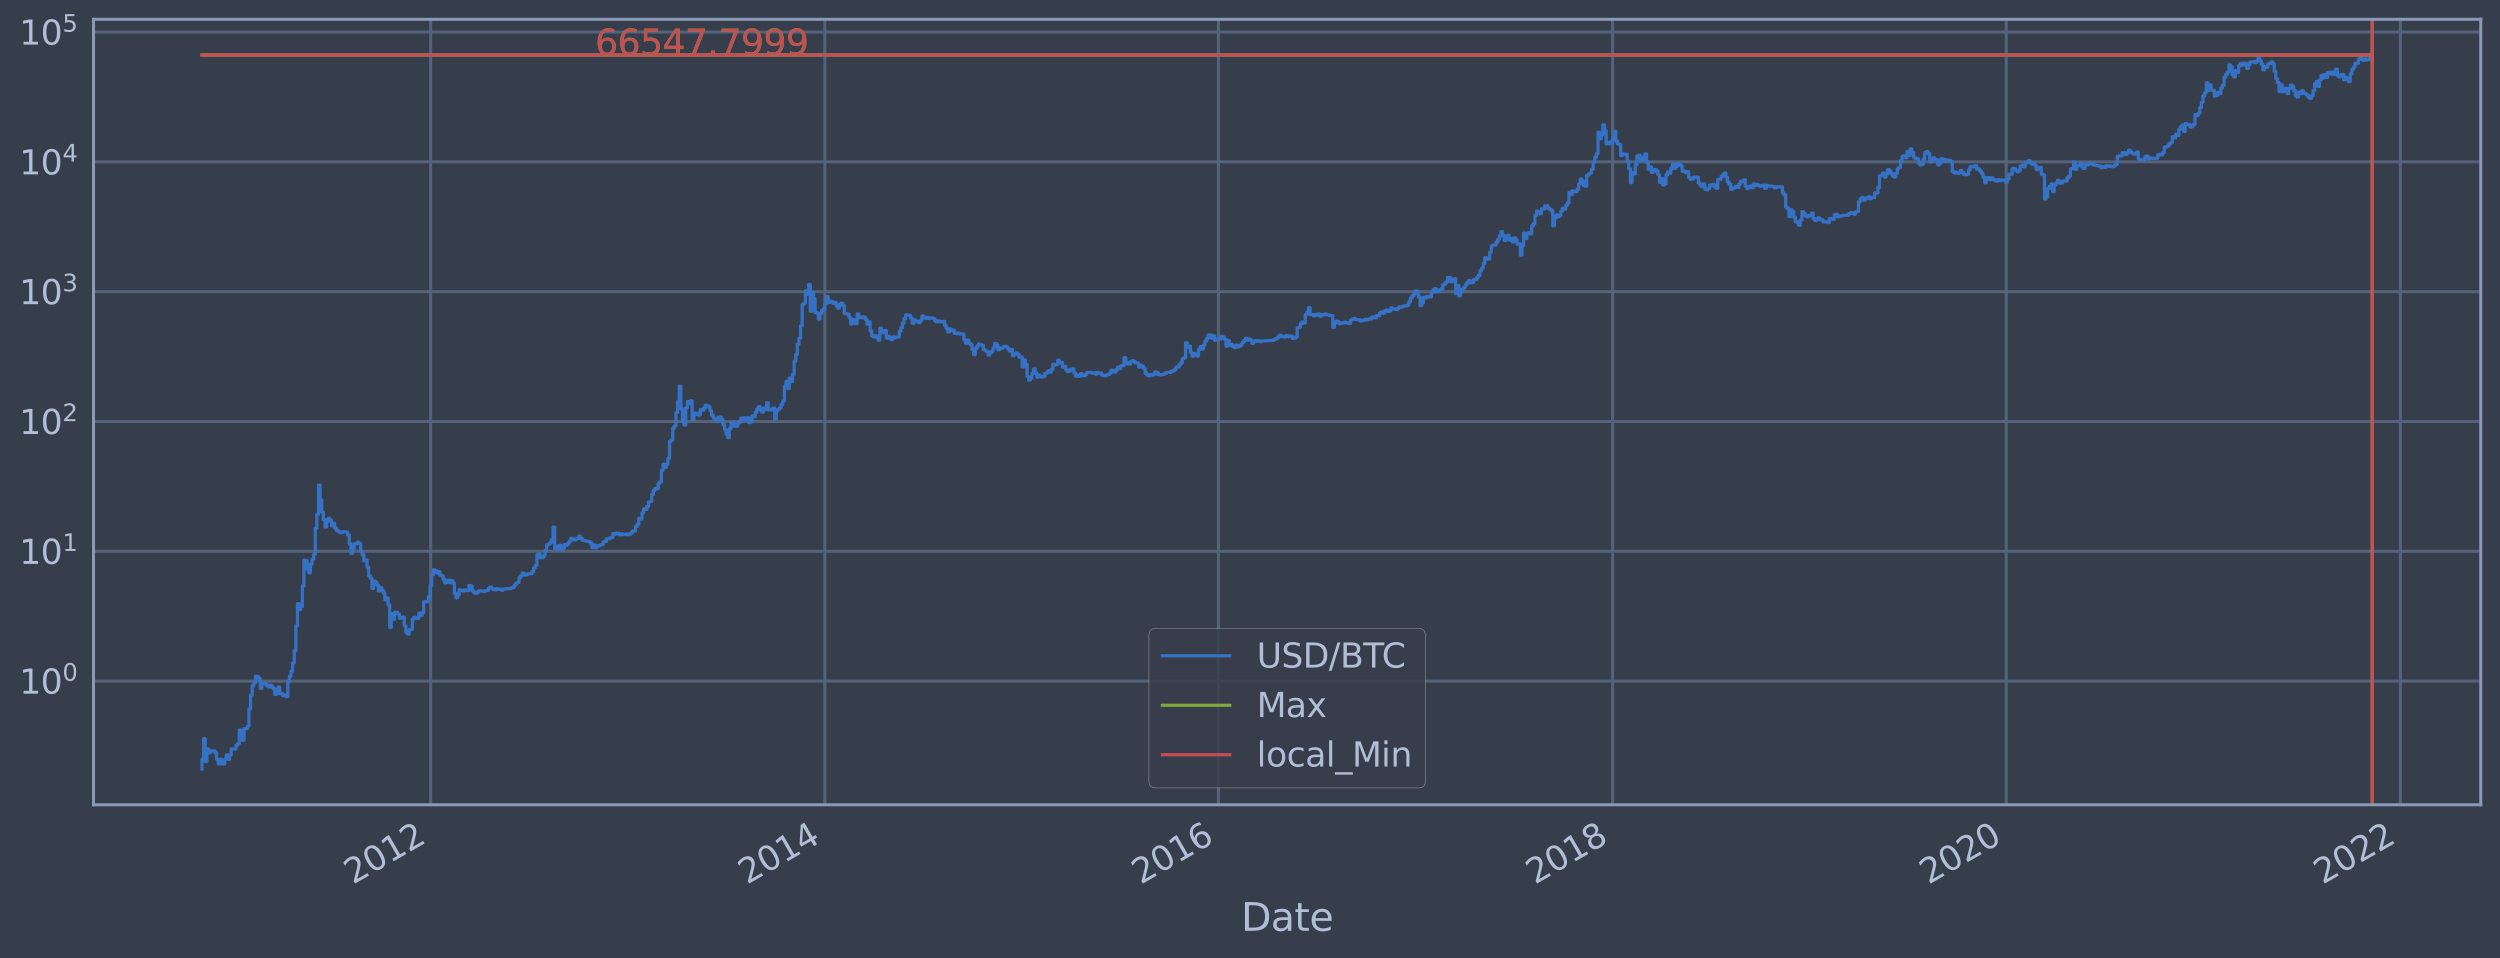 <?xml version="1.0" encoding="utf-8" standalone="no"?>
<!DOCTYPE svg PUBLIC "-//W3C//DTD SVG 1.1//EN"
  "http://www.w3.org/Graphics/SVG/1.1/DTD/svg11.dtd">
<svg height="358.311pt" version="1.1" viewBox="0 0 934.976 358.311" width="934.976pt" xmlns="http://www.w3.org/2000/svg" xmlns:xlink="http://www.w3.org/1999/xlink">
 <defs>
  <style type="text/css">*{stroke-linecap:butt;stroke-linejoin:round;}</style>
 </defs>
 <g id="figure_1">
  <g id="patch_1">
   <path d="M 0 358.311 
L 934.976 358.311 
L 934.976 0 
L 0 0 
z
" style="fill:#373e4b;"/>
  </g>
  <g id="axes_1">
   <g id="patch_2">
    <path d="M 34.976 300.981 
L 927.776 300.981 
L 927.776 7.221 
L 34.976 7.221 
z
" style="fill:#373e4b;"/>
   </g>
   <g id="matplotlib.axis_1">
    <g id="xtick_1">
     <g id="line2d_1">
      <path clip-path="url(#p703e4055b9)" d="M 161.061 300.981 
L 161.061 7.221 
" style="fill:none;stroke:#546379;stroke-linecap:square;stroke-width:1.12;"/>
     </g>
     <g id="line2d_2"/>
     <g id="text_1">
      <!-- 2012 -->
      <g style="fill:#b1bed6;" transform="translate(131.98 330.906)rotate(-30)scale(0.126 -0.126)">
       <defs>
        <path d="M 1228 531 
L 3431 531 
L 3431 0 
L 469 0 
L 469 531 
Q 828 903 1448 1529 
Q 2069 2156 2228 2338 
Q 2531 2678 2651 2914 
Q 2772 3150 2772 3378 
Q 2772 3750 2511 3984 
Q 2250 4219 1831 4219 
Q 1534 4219 1204 4116 
Q 875 4013 500 3803 
L 500 4441 
Q 881 4594 1212 4672 
Q 1544 4750 1819 4750 
Q 2544 4750 2975 4387 
Q 3406 4025 3406 3419 
Q 3406 3131 3298 2873 
Q 3191 2616 2906 2266 
Q 2828 2175 2409 1742 
Q 1991 1309 1228 531 
z
" id="DejaVuSans-32" transform="scale(0.016)"/>
        <path d="M 2034 4250 
Q 1547 4250 1301 3770 
Q 1056 3291 1056 2328 
Q 1056 1369 1301 889 
Q 1547 409 2034 409 
Q 2525 409 2770 889 
Q 3016 1369 3016 2328 
Q 3016 3291 2770 3770 
Q 2525 4250 2034 4250 
z
M 2034 4750 
Q 2819 4750 3233 4129 
Q 3647 3509 3647 2328 
Q 3647 1150 3233 529 
Q 2819 -91 2034 -91 
Q 1250 -91 836 529 
Q 422 1150 422 2328 
Q 422 3509 836 4129 
Q 1250 4750 2034 4750 
z
" id="DejaVuSans-30" transform="scale(0.016)"/>
        <path d="M 794 531 
L 1825 531 
L 1825 4091 
L 703 3866 
L 703 4441 
L 1819 4666 
L 2450 4666 
L 2450 531 
L 3481 531 
L 3481 0 
L 794 0 
L 794 531 
z
" id="DejaVuSans-31" transform="scale(0.016)"/>
       </defs>
       <use xlink:href="#DejaVuSans-32"/>
       <use x="63.623" xlink:href="#DejaVuSans-30"/>
       <use x="127.246" xlink:href="#DejaVuSans-31"/>
       <use x="190.869" xlink:href="#DejaVuSans-32"/>
      </g>
     </g>
    </g>
    <g id="xtick_2">
     <g id="line2d_3">
      <path clip-path="url(#p703e4055b9)" d="M 308.473 300.981 
L 308.473 7.221 
" style="fill:none;stroke:#546379;stroke-linecap:square;stroke-width:1.12;"/>
     </g>
     <g id="line2d_4"/>
     <g id="text_2">
      <!-- 2014 -->
      <g style="fill:#b1bed6;" transform="translate(279.392 330.906)rotate(-30)scale(0.126 -0.126)">
       <defs>
        <path d="M 2419 4116 
L 825 1625 
L 2419 1625 
L 2419 4116 
z
M 2253 4666 
L 3047 4666 
L 3047 1625 
L 3713 1625 
L 3713 1100 
L 3047 1100 
L 3047 0 
L 2419 0 
L 2419 1100 
L 313 1100 
L 313 1709 
L 2253 4666 
z
" id="DejaVuSans-34" transform="scale(0.016)"/>
       </defs>
       <use xlink:href="#DejaVuSans-32"/>
       <use x="63.623" xlink:href="#DejaVuSans-30"/>
       <use x="127.246" xlink:href="#DejaVuSans-31"/>
       <use x="190.869" xlink:href="#DejaVuSans-34"/>
      </g>
     </g>
    </g>
    <g id="xtick_3">
     <g id="line2d_5">
      <path clip-path="url(#p703e4055b9)" d="M 455.684 300.981 
L 455.684 7.221 
" style="fill:none;stroke:#546379;stroke-linecap:square;stroke-width:1.12;"/>
     </g>
     <g id="line2d_6"/>
     <g id="text_3">
      <!-- 2016 -->
      <g style="fill:#b1bed6;" transform="translate(426.603 330.906)rotate(-30)scale(0.126 -0.126)">
       <defs>
        <path d="M 2113 2584 
Q 1688 2584 1439 2293 
Q 1191 2003 1191 1497 
Q 1191 994 1439 701 
Q 1688 409 2113 409 
Q 2538 409 2786 701 
Q 3034 994 3034 1497 
Q 3034 2003 2786 2293 
Q 2538 2584 2113 2584 
z
M 3366 4563 
L 3366 3988 
Q 3128 4100 2886 4159 
Q 2644 4219 2406 4219 
Q 1781 4219 1451 3797 
Q 1122 3375 1075 2522 
Q 1259 2794 1537 2939 
Q 1816 3084 2150 3084 
Q 2853 3084 3261 2657 
Q 3669 2231 3669 1497 
Q 3669 778 3244 343 
Q 2819 -91 2113 -91 
Q 1303 -91 875 529 
Q 447 1150 447 2328 
Q 447 3434 972 4092 
Q 1497 4750 2381 4750 
Q 2619 4750 2861 4703 
Q 3103 4656 3366 4563 
z
" id="DejaVuSans-36" transform="scale(0.016)"/>
       </defs>
       <use xlink:href="#DejaVuSans-32"/>
       <use x="63.623" xlink:href="#DejaVuSans-30"/>
       <use x="127.246" xlink:href="#DejaVuSans-31"/>
       <use x="190.869" xlink:href="#DejaVuSans-36"/>
      </g>
     </g>
    </g>
    <g id="xtick_4">
     <g id="line2d_7">
      <path clip-path="url(#p703e4055b9)" d="M 603.097 300.981 
L 603.097 7.221 
" style="fill:none;stroke:#546379;stroke-linecap:square;stroke-width:1.12;"/>
     </g>
     <g id="line2d_8"/>
     <g id="text_4">
      <!-- 2018 -->
      <g style="fill:#b1bed6;" transform="translate(574.016 330.906)rotate(-30)scale(0.126 -0.126)">
       <defs>
        <path d="M 2034 2216 
Q 1584 2216 1326 1975 
Q 1069 1734 1069 1313 
Q 1069 891 1326 650 
Q 1584 409 2034 409 
Q 2484 409 2743 651 
Q 3003 894 3003 1313 
Q 3003 1734 2745 1975 
Q 2488 2216 2034 2216 
z
M 1403 2484 
Q 997 2584 770 2862 
Q 544 3141 544 3541 
Q 544 4100 942 4425 
Q 1341 4750 2034 4750 
Q 2731 4750 3128 4425 
Q 3525 4100 3525 3541 
Q 3525 3141 3298 2862 
Q 3072 2584 2669 2484 
Q 3125 2378 3379 2068 
Q 3634 1759 3634 1313 
Q 3634 634 3220 271 
Q 2806 -91 2034 -91 
Q 1263 -91 848 271 
Q 434 634 434 1313 
Q 434 1759 690 2068 
Q 947 2378 1403 2484 
z
M 1172 3481 
Q 1172 3119 1398 2916 
Q 1625 2713 2034 2713 
Q 2441 2713 2670 2916 
Q 2900 3119 2900 3481 
Q 2900 3844 2670 4047 
Q 2441 4250 2034 4250 
Q 1625 4250 1398 4047 
Q 1172 3844 1172 3481 
z
" id="DejaVuSans-38" transform="scale(0.016)"/>
       </defs>
       <use xlink:href="#DejaVuSans-32"/>
       <use x="63.623" xlink:href="#DejaVuSans-30"/>
       <use x="127.246" xlink:href="#DejaVuSans-31"/>
       <use x="190.869" xlink:href="#DejaVuSans-38"/>
      </g>
     </g>
    </g>
    <g id="xtick_5">
     <g id="line2d_9">
      <path clip-path="url(#p703e4055b9)" d="M 750.307 300.981 
L 750.307 7.221 
" style="fill:none;stroke:#546379;stroke-linecap:square;stroke-width:1.12;"/>
     </g>
     <g id="line2d_10"/>
     <g id="text_5">
      <!-- 2020 -->
      <g style="fill:#b1bed6;" transform="translate(721.226 330.906)rotate(-30)scale(0.126 -0.126)">
       <use xlink:href="#DejaVuSans-32"/>
       <use x="63.623" xlink:href="#DejaVuSans-30"/>
       <use x="127.246" xlink:href="#DejaVuSans-32"/>
       <use x="190.869" xlink:href="#DejaVuSans-30"/>
      </g>
     </g>
    </g>
    <g id="xtick_6">
     <g id="line2d_11">
      <path clip-path="url(#p703e4055b9)" d="M 897.72 300.981 
L 897.72 7.221 
" style="fill:none;stroke:#546379;stroke-linecap:square;stroke-width:1.12;"/>
     </g>
     <g id="line2d_12"/>
     <g id="text_6">
      <!-- 2022 -->
      <g style="fill:#b1bed6;" transform="translate(868.639 330.906)rotate(-30)scale(0.126 -0.126)">
       <use xlink:href="#DejaVuSans-32"/>
       <use x="63.623" xlink:href="#DejaVuSans-30"/>
       <use x="127.246" xlink:href="#DejaVuSans-32"/>
       <use x="190.869" xlink:href="#DejaVuSans-32"/>
      </g>
     </g>
    </g>
    <g id="text_7">
     <!-- Date -->
     <g style="fill:#b1bed6;" transform="translate(464.167 348.117)scale(0.144 -0.144)">
      <defs>
       <path d="M 1259 4147 
L 1259 519 
L 2022 519 
Q 2988 519 3436 956 
Q 3884 1394 3884 2338 
Q 3884 3275 3436 3711 
Q 2988 4147 2022 4147 
L 1259 4147 
z
M 628 4666 
L 1925 4666 
Q 3281 4666 3915 4102 
Q 4550 3538 4550 2338 
Q 4550 1131 3912 565 
Q 3275 0 1925 0 
L 628 0 
L 628 4666 
z
" id="DejaVuSans-44" transform="scale(0.016)"/>
       <path d="M 2194 1759 
Q 1497 1759 1228 1600 
Q 959 1441 959 1056 
Q 959 750 1161 570 
Q 1363 391 1709 391 
Q 2188 391 2477 730 
Q 2766 1069 2766 1631 
L 2766 1759 
L 2194 1759 
z
M 3341 1997 
L 3341 0 
L 2766 0 
L 2766 531 
Q 2569 213 2275 61 
Q 1981 -91 1556 -91 
Q 1019 -91 701 211 
Q 384 513 384 1019 
Q 384 1609 779 1909 
Q 1175 2209 1959 2209 
L 2766 2209 
L 2766 2266 
Q 2766 2663 2505 2880 
Q 2244 3097 1772 3097 
Q 1472 3097 1187 3025 
Q 903 2953 641 2809 
L 641 3341 
Q 956 3463 1253 3523 
Q 1550 3584 1831 3584 
Q 2591 3584 2966 3190 
Q 3341 2797 3341 1997 
z
" id="DejaVuSans-61" transform="scale(0.016)"/>
       <path d="M 1172 4494 
L 1172 3500 
L 2356 3500 
L 2356 3053 
L 1172 3053 
L 1172 1153 
Q 1172 725 1289 603 
Q 1406 481 1766 481 
L 2356 481 
L 2356 0 
L 1766 0 
Q 1100 0 847 248 
Q 594 497 594 1153 
L 594 3053 
L 172 3053 
L 172 3500 
L 594 3500 
L 594 4494 
L 1172 4494 
z
" id="DejaVuSans-74" transform="scale(0.016)"/>
       <path d="M 3597 1894 
L 3597 1613 
L 953 1613 
Q 991 1019 1311 708 
Q 1631 397 2203 397 
Q 2534 397 2845 478 
Q 3156 559 3463 722 
L 3463 178 
Q 3153 47 2828 -22 
Q 2503 -91 2169 -91 
Q 1331 -91 842 396 
Q 353 884 353 1716 
Q 353 2575 817 3079 
Q 1281 3584 2069 3584 
Q 2775 3584 3186 3129 
Q 3597 2675 3597 1894 
z
M 3022 2063 
Q 3016 2534 2758 2815 
Q 2500 3097 2075 3097 
Q 1594 3097 1305 2825 
Q 1016 2553 972 2059 
L 3022 2063 
z
" id="DejaVuSans-65" transform="scale(0.016)"/>
      </defs>
      <use xlink:href="#DejaVuSans-44"/>
      <use x="77.002" xlink:href="#DejaVuSans-61"/>
      <use x="138.281" xlink:href="#DejaVuSans-74"/>
      <use x="177.49" xlink:href="#DejaVuSans-65"/>
     </g>
    </g>
   </g>
   <g id="matplotlib.axis_2">
    <g id="ytick_1">
     <g id="line2d_13">
      <path clip-path="url(#p703e4055b9)" d="M 34.976 254.724 
L 927.776 254.724 
" style="fill:none;stroke:#546379;stroke-linecap:square;stroke-width:1.12;"/>
     </g>
     <g id="line2d_14"/>
     <g id="text_8">
      <!-- $\mathdefault{10^{0}}$ -->
      <g style="fill:#b1bed6;" transform="translate(7.2 259.511)scale(0.126 -0.126)">
       <use transform="translate(0 0.766)" xlink:href="#DejaVuSans-31"/>
       <use transform="translate(63.623 0.766)" xlink:href="#DejaVuSans-30"/>
       <use transform="translate(128.203 39.047)scale(0.7)" xlink:href="#DejaVuSans-30"/>
      </g>
     </g>
    </g>
    <g id="ytick_2">
     <g id="line2d_15">
      <path clip-path="url(#p703e4055b9)" d="M 34.976 206.176 
L 927.776 206.176 
" style="fill:none;stroke:#546379;stroke-linecap:square;stroke-width:1.12;"/>
     </g>
     <g id="line2d_16"/>
     <g id="text_9">
      <!-- $\mathdefault{10^{1}}$ -->
      <g style="fill:#b1bed6;" transform="translate(7.2 210.963)scale(0.126 -0.126)">
       <use transform="translate(0 0.684)" xlink:href="#DejaVuSans-31"/>
       <use transform="translate(63.623 0.684)" xlink:href="#DejaVuSans-30"/>
       <use transform="translate(128.203 38.966)scale(0.7)" xlink:href="#DejaVuSans-31"/>
      </g>
     </g>
    </g>
    <g id="ytick_3">
     <g id="line2d_17">
      <path clip-path="url(#p703e4055b9)" d="M 34.976 157.629 
L 927.776 157.629 
" style="fill:none;stroke:#546379;stroke-linecap:square;stroke-width:1.12;"/>
     </g>
     <g id="line2d_18"/>
     <g id="text_10">
      <!-- $\mathdefault{10^{2}}$ -->
      <g style="fill:#b1bed6;" transform="translate(7.2 162.416)scale(0.126 -0.126)">
       <use transform="translate(0 0.766)" xlink:href="#DejaVuSans-31"/>
       <use transform="translate(63.623 0.766)" xlink:href="#DejaVuSans-30"/>
       <use transform="translate(128.203 39.047)scale(0.7)" xlink:href="#DejaVuSans-32"/>
      </g>
     </g>
    </g>
    <g id="ytick_4">
     <g id="line2d_19">
      <path clip-path="url(#p703e4055b9)" d="M 34.976 109.082 
L 927.776 109.082 
" style="fill:none;stroke:#546379;stroke-linecap:square;stroke-width:1.12;"/>
     </g>
     <g id="line2d_20"/>
     <g id="text_11">
      <!-- $\mathdefault{10^{3}}$ -->
      <g style="fill:#b1bed6;" transform="translate(7.2 113.869)scale(0.126 -0.126)">
       <defs>
        <path d="M 2597 2516 
Q 3050 2419 3304 2112 
Q 3559 1806 3559 1356 
Q 3559 666 3084 287 
Q 2609 -91 1734 -91 
Q 1441 -91 1130 -33 
Q 819 25 488 141 
L 488 750 
Q 750 597 1062 519 
Q 1375 441 1716 441 
Q 2309 441 2620 675 
Q 2931 909 2931 1356 
Q 2931 1769 2642 2001 
Q 2353 2234 1838 2234 
L 1294 2234 
L 1294 2753 
L 1863 2753 
Q 2328 2753 2575 2939 
Q 2822 3125 2822 3475 
Q 2822 3834 2567 4026 
Q 2313 4219 1838 4219 
Q 1578 4219 1281 4162 
Q 984 4106 628 3988 
L 628 4550 
Q 988 4650 1302 4700 
Q 1616 4750 1894 4750 
Q 2613 4750 3031 4423 
Q 3450 4097 3450 3541 
Q 3450 3153 3228 2886 
Q 3006 2619 2597 2516 
z
" id="DejaVuSans-33" transform="scale(0.016)"/>
       </defs>
       <use transform="translate(0 0.766)" xlink:href="#DejaVuSans-31"/>
       <use transform="translate(63.623 0.766)" xlink:href="#DejaVuSans-30"/>
       <use transform="translate(128.203 39.047)scale(0.7)" xlink:href="#DejaVuSans-33"/>
      </g>
     </g>
    </g>
    <g id="ytick_5">
     <g id="line2d_21">
      <path clip-path="url(#p703e4055b9)" d="M 34.976 60.534 
L 927.776 60.534 
" style="fill:none;stroke:#546379;stroke-linecap:square;stroke-width:1.12;"/>
     </g>
     <g id="line2d_22"/>
     <g id="text_12">
      <!-- $\mathdefault{10^{4}}$ -->
      <g style="fill:#b1bed6;" transform="translate(7.2 65.321)scale(0.126 -0.126)">
       <use transform="translate(0 0.684)" xlink:href="#DejaVuSans-31"/>
       <use transform="translate(63.623 0.684)" xlink:href="#DejaVuSans-30"/>
       <use transform="translate(128.203 38.966)scale(0.7)" xlink:href="#DejaVuSans-34"/>
      </g>
     </g>
    </g>
    <g id="ytick_6">
     <g id="line2d_23">
      <path clip-path="url(#p703e4055b9)" d="M 34.976 11.987 
L 927.776 11.987 
" style="fill:none;stroke:#546379;stroke-linecap:square;stroke-width:1.12;"/>
     </g>
     <g id="line2d_24"/>
     <g id="text_13">
      <!-- $\mathdefault{10^{5}}$ -->
      <g style="fill:#b1bed6;" transform="translate(7.2 16.774)scale(0.126 -0.126)">
       <defs>
        <path d="M 691 4666 
L 3169 4666 
L 3169 4134 
L 1269 4134 
L 1269 2991 
Q 1406 3038 1543 3061 
Q 1681 3084 1819 3084 
Q 2600 3084 3056 2656 
Q 3513 2228 3513 1497 
Q 3513 744 3044 326 
Q 2575 -91 1722 -91 
Q 1428 -91 1123 -41 
Q 819 9 494 109 
L 494 744 
Q 775 591 1075 516 
Q 1375 441 1709 441 
Q 2250 441 2565 725 
Q 2881 1009 2881 1497 
Q 2881 1984 2565 2268 
Q 2250 2553 1709 2553 
Q 1456 2553 1204 2497 
Q 953 2441 691 2322 
L 691 4666 
z
" id="DejaVuSans-35" transform="scale(0.016)"/>
       </defs>
       <use transform="translate(0 0.684)" xlink:href="#DejaVuSans-31"/>
       <use transform="translate(63.623 0.684)" xlink:href="#DejaVuSans-30"/>
       <use transform="translate(128.203 38.966)scale(0.7)" xlink:href="#DejaVuSans-35"/>
      </g>
     </g>
    </g>
    <g id="ytick_7">
     <g id="line2d_25"/>
    </g>
    <g id="ytick_8">
     <g id="line2d_26"/>
    </g>
    <g id="ytick_9">
     <g id="line2d_27"/>
    </g>
    <g id="ytick_10">
     <g id="line2d_28"/>
    </g>
    <g id="ytick_11">
     <g id="line2d_29"/>
    </g>
    <g id="ytick_12">
     <g id="line2d_30"/>
    </g>
    <g id="ytick_13">
     <g id="line2d_31"/>
    </g>
    <g id="ytick_14">
     <g id="line2d_32"/>
    </g>
    <g id="ytick_15">
     <g id="line2d_33"/>
    </g>
    <g id="ytick_16">
     <g id="line2d_34"/>
    </g>
    <g id="ytick_17">
     <g id="line2d_35"/>
    </g>
    <g id="ytick_18">
     <g id="line2d_36"/>
    </g>
    <g id="ytick_19">
     <g id="line2d_37"/>
    </g>
    <g id="ytick_20">
     <g id="line2d_38"/>
    </g>
    <g id="ytick_21">
     <g id="line2d_39"/>
    </g>
    <g id="ytick_22">
     <g id="line2d_40"/>
    </g>
    <g id="ytick_23">
     <g id="line2d_41"/>
    </g>
    <g id="ytick_24">
     <g id="line2d_42"/>
    </g>
    <g id="ytick_25">
     <g id="line2d_43"/>
    </g>
    <g id="ytick_26">
     <g id="line2d_44"/>
    </g>
    <g id="ytick_27">
     <g id="line2d_45"/>
    </g>
    <g id="ytick_28">
     <g id="line2d_46"/>
    </g>
    <g id="ytick_29">
     <g id="line2d_47"/>
    </g>
    <g id="ytick_30">
     <g id="line2d_48"/>
    </g>
    <g id="ytick_31">
     <g id="line2d_49"/>
    </g>
    <g id="ytick_32">
     <g id="line2d_50"/>
    </g>
    <g id="ytick_33">
     <g id="line2d_51"/>
    </g>
    <g id="ytick_34">
     <g id="line2d_52"/>
    </g>
    <g id="ytick_35">
     <g id="line2d_53"/>
    </g>
    <g id="ytick_36">
     <g id="line2d_54"/>
    </g>
    <g id="ytick_37">
     <g id="line2d_55"/>
    </g>
    <g id="ytick_38">
     <g id="line2d_56"/>
    </g>
    <g id="ytick_39">
     <g id="line2d_57"/>
    </g>
    <g id="ytick_40">
     <g id="line2d_58"/>
    </g>
    <g id="ytick_41">
     <g id="line2d_59"/>
    </g>
    <g id="ytick_42">
     <g id="line2d_60"/>
    </g>
    <g id="ytick_43">
     <g id="line2d_61"/>
    </g>
    <g id="ytick_44">
     <g id="line2d_62"/>
    </g>
    <g id="ytick_45">
     <g id="line2d_63"/>
    </g>
    <g id="ytick_46">
     <g id="line2d_64"/>
    </g>
    <g id="ytick_47">
     <g id="line2d_65"/>
    </g>
    <g id="ytick_48">
     <g id="line2d_66"/>
    </g>
    <g id="ytick_49">
     <g id="line2d_67"/>
    </g>
    <g id="ytick_50">
     <g id="line2d_68"/>
    </g>
    <g id="ytick_51">
     <g id="line2d_69"/>
    </g>
    <g id="ytick_52">
     <g id="line2d_70"/>
    </g>
    <g id="ytick_53">
     <g id="line2d_71"/>
    </g>
    <g id="ytick_54">
     <g id="line2d_72"/>
    </g>
   </g>
   <g id="line2d_73">
    <path clip-path="url(#p703e4055b9)" d="M 75.558 287.628 
L 75.558 283.952 
L 76.163 283.952 
L 76.163 276.264 
L 76.768 276.264 
L 76.768 284.813 
L 77.373 284.813 
L 77.373 280.108 
L 77.978 280.108 
L 77.978 281.563 
L 78.583 281.563 
L 78.583 280.823 
L 80.398 280.823 
L 80.398 281.563 
L 81.003 281.563 
L 81.003 283.952 
L 81.608 283.952 
L 81.608 285.71 
L 82.213 285.71 
L 82.213 283.952 
L 82.818 283.952 
L 82.818 285.71 
L 84.027 285.71 
L 84.027 283.952 
L 84.632 283.952 
L 84.632 282.329 
L 85.237 282.329 
L 85.237 283.952 
L 85.842 283.952 
L 85.842 282.329 
L 86.447 282.329 
L 86.447 280.108 
L 88.262 280.108 
L 88.262 278.747 
L 88.867 278.747 
L 88.867 278.098 
L 89.472 278.098 
L 89.472 273.014 
L 90.077 273.014 
L 90.077 274.042 
L 90.682 274.042 
L 90.682 276.858 
L 91.287 276.858 
L 91.287 272.518 
L 92.497 272.518 
L 92.497 271.559 
L 93.102 271.559 
L 93.102 265.145 
L 93.707 265.145 
L 93.707 259.962 
L 94.312 259.962 
L 94.312 256.482 
L 94.917 256.482 
L 94.917 255.366 
L 95.522 255.366 
L 95.522 252.907 
L 96.127 252.907 
L 96.127 253.101 
L 96.732 253.101 
L 96.732 253.897 
L 97.337 253.897 
L 97.337 257.419 
L 97.942 257.419 
L 97.942 255.584 
L 99.152 255.584 
L 99.152 255.805 
L 99.757 255.805 
L 99.757 256.482 
L 100.362 256.482 
L 100.362 256.945 
L 100.967 256.945 
L 100.967 256.254 
L 101.572 256.254 
L 101.572 256.945 
L 102.177 256.945 
L 102.177 257.66 
L 102.782 257.66 
L 102.782 259.693 
L 103.387 259.693 
L 103.387 257.903 
L 103.992 257.903 
L 103.992 256.945 
L 104.597 256.945 
L 104.597 259.428 
L 105.807 259.428 
L 105.807 260.234 
L 106.412 260.234 
L 106.412 259.962 
L 107.017 259.962 
L 107.017 260.51 
L 107.622 260.51 
L 107.622 254.935 
L 108.227 254.935 
L 108.227 252.907 
L 108.831 252.907 
L 108.831 251.056 
L 109.436 251.056 
L 109.436 247.933 
L 110.041 247.933 
L 110.041 243.412 
L 110.646 243.412 
L 110.646 234.097 
L 111.251 234.097 
L 111.251 225.76 
L 111.856 225.76 
L 111.856 227.952 
L 112.461 227.952 
L 112.461 226.856 
L 113.066 226.856 
L 113.066 219.129 
L 113.671 219.129 
L 113.671 209.454 
L 114.276 209.454 
L 114.276 209.677 
L 114.881 209.677 
L 114.881 212.869 
L 115.486 212.869 
L 115.486 214.276 
L 116.091 214.276 
L 116.091 211.013 
L 116.696 211.013 
L 116.696 209.161 
L 117.301 209.161 
L 117.301 207.324 
L 117.906 207.324 
L 117.906 197.557 
L 118.511 197.557 
L 118.511 192.434 
L 119.116 192.434 
L 119.116 181.43 
L 119.721 181.43 
L 119.721 186.967 
L 120.326 186.967 
L 120.326 191.573 
L 120.931 191.573 
L 120.931 194.257 
L 121.536 194.257 
L 121.536 197.086 
L 122.141 197.086 
L 122.141 195.051 
L 122.746 195.051 
L 122.746 193.913 
L 123.351 193.913 
L 123.351 194.522 
L 123.956 194.522 
L 123.956 196.612 
L 124.561 196.612 
L 124.561 195.695 
L 125.166 195.695 
L 125.166 197.404 
L 125.771 197.404 
L 125.771 198.313 
L 126.376 198.313 
L 126.376 198.709 
L 126.981 198.709 
L 126.981 199.188 
L 128.191 199.173 
L 128.191 198.843 
L 129.401 198.932 
L 129.401 198.992 
L 130.006 198.992 
L 130.006 200.053 
L 130.611 200.053 
L 130.611 203.377 
L 131.216 203.377 
L 131.216 206.906 
L 131.821 206.906 
L 131.821 205.451 
L 132.426 205.451 
L 132.426 203.414 
L 133.635 203.432 
L 133.635 202.776 
L 134.24 202.776 
L 134.24 203.285 
L 134.845 203.285 
L 134.845 206.155 
L 135.45 206.155 
L 135.45 207.481 
L 136.055 207.481 
L 136.055 209.702 
L 136.66 209.702 
L 136.66 209.454 
L 137.265 209.454 
L 137.265 212.157 
L 137.87 212.157 
L 137.87 215.291 
L 138.475 215.291 
L 138.475 216.289 
L 139.08 216.289 
L 139.08 220.045 
L 139.685 220.045 
L 139.685 217.337 
L 140.29 217.337 
L 140.29 217.661 
L 140.895 217.661 
L 140.895 218.819 
L 141.5 218.819 
L 141.5 221.002 
L 142.105 221.002 
L 142.105 219.682 
L 142.71 219.682 
L 142.71 220.664 
L 143.315 220.664 
L 143.315 221.695 
L 143.92 221.695 
L 143.92 224.316 
L 144.525 224.316 
L 144.525 223.63 
L 145.13 223.63 
L 145.13 226.192 
L 145.735 226.192 
L 145.735 234.659 
L 146.34 234.659 
L 146.34 229.487 
L 146.945 229.487 
L 146.945 231.561 
L 147.55 231.561 
L 147.55 228.984 
L 148.76 229.046 
L 148.76 229.679 
L 149.365 229.679 
L 149.365 231.281 
L 149.97 231.281 
L 149.97 230.937 
L 150.575 230.937 
L 150.575 230.801 
L 151.18 230.801 
L 151.18 234.018 
L 151.785 234.018 
L 151.785 236.53 
L 152.39 236.53 
L 152.39 237.163 
L 152.995 237.163 
L 152.995 235.574 
L 153.6 235.574 
L 153.6 235.32 
L 154.205 235.32 
L 154.205 231.561 
L 154.81 231.561 
L 154.81 230.869 
L 155.415 230.869 
L 155.415 231.143 
L 156.02 231.143 
L 156.02 231.281 
L 156.625 231.281 
L 156.625 229.36 
L 157.23 229.36 
L 157.23 230.2 
L 157.835 230.2 
L 157.835 229.171 
L 158.439 229.171 
L 158.439 225.078 
L 160.254 225.026 
L 160.254 223.153 
L 160.859 223.153 
L 160.859 218.973 
L 161.464 218.973 
L 161.464 214.937 
L 162.069 214.937 
L 162.069 213.102 
L 162.674 213.102 
L 162.674 213.397 
L 163.279 213.397 
L 163.279 214.276 
L 163.884 214.276 
L 163.884 213.787 
L 164.489 213.787 
L 164.489 215.033 
L 165.094 215.033 
L 165.094 215.356 
L 165.699 215.356 
L 165.699 216.667 
L 166.304 216.667 
L 166.304 217.954 
L 166.909 217.954 
L 166.909 217.77 
L 167.514 217.77 
L 167.514 216.982 
L 168.119 216.982 
L 168.119 217.88 
L 168.724 217.88 
L 168.724 217.158 
L 169.329 217.158 
L 169.329 218.065 
L 169.934 218.065 
L 169.934 221.916 
L 170.539 221.916 
L 170.539 223.582 
L 171.144 223.582 
L 171.144 222.411 
L 171.749 222.411 
L 171.749 220.581 
L 172.354 220.581 
L 172.354 220.875 
L 172.959 220.875 
L 172.959 221.045 
L 173.564 221.045 
L 173.564 220.622 
L 174.169 220.622 
L 174.169 220.833 
L 175.379 220.875 
L 175.379 218.973 
L 175.984 218.973 
L 175.984 219.168 
L 176.589 219.168 
L 176.589 221.002 
L 177.194 221.002 
L 177.194 221.607 
L 177.799 221.607 
L 177.799 221.916 
L 178.404 221.916 
L 178.404 221.433 
L 179.009 221.433 
L 179.009 220.917 
L 180.219 220.96 
L 180.219 221.045 
L 180.824 221.045 
L 180.824 221.216 
L 181.429 221.216 
L 181.429 220.917 
L 182.639 220.833 
L 182.639 220.004 
L 183.243 220.004 
L 183.243 219.562 
L 183.848 219.562 
L 183.848 220.126 
L 184.453 220.126 
L 184.453 220.414 
L 185.058 220.414 
L 185.058 220.622 
L 185.663 220.622 
L 185.663 220.167 
L 186.268 220.167 
L 186.268 220.373 
L 187.478 220.373 
L 187.478 220.748 
L 188.083 220.748 
L 188.083 220.373 
L 188.688 220.373 
L 188.688 220.208 
L 191.108 220.126 
L 191.108 219.923 
L 191.713 219.923 
L 191.713 219.682 
L 192.318 219.682 
L 192.318 218.858 
L 192.923 218.858 
L 192.923 218.102 
L 193.528 218.102 
L 193.528 217.807 
L 194.133 217.807 
L 194.133 216.018 
L 194.738 216.018 
L 194.738 215.324 
L 195.343 215.324 
L 195.343 214.307 
L 195.948 214.307 
L 195.948 215.065 
L 197.158 215.001 
L 197.158 214.651 
L 198.368 214.588 
L 198.368 214.494 
L 198.973 214.494 
L 198.973 213.757 
L 199.578 213.757 
L 199.578 212.354 
L 200.183 212.354 
L 200.183 211.415 
L 200.788 211.415 
L 200.788 207.548 
L 201.393 207.548 
L 201.393 207.191 
L 201.998 207.191 
L 201.998 208.61 
L 203.208 208.515 
L 203.208 207.888 
L 203.813 207.888 
L 203.813 205.925 
L 204.418 205.925 
L 204.418 203.768 
L 205.023 203.768 
L 205.023 203.506 
L 205.628 203.506 
L 205.628 202.974 
L 206.233 202.974 
L 206.233 201.812 
L 206.838 201.812 
L 206.838 197.114 
L 207.443 197.114 
L 207.443 205.248 
L 208.047 205.248 
L 208.047 205.656 
L 208.652 205.656 
L 208.652 204.186 
L 209.257 204.186 
L 209.257 203.9 
L 209.862 203.9 
L 209.862 205.431 
L 210.467 205.431 
L 210.467 204.968 
L 211.072 204.968 
L 211.072 203.655 
L 211.677 203.655 
L 211.677 203.9 
L 212.282 203.9 
L 212.282 203.266 
L 212.887 203.266 
L 212.887 202.367 
L 213.492 202.367 
L 213.492 201.253 
L 214.097 201.253 
L 214.097 201.641 
L 214.702 201.641 
L 214.702 201.915 
L 215.307 201.915 
L 215.307 201.539 
L 215.912 201.539 
L 215.912 201.337 
L 216.517 201.337 
L 216.517 200.531 
L 217.122 200.531 
L 217.122 201.337 
L 217.727 201.337 
L 217.727 202.053 
L 218.937 202.157 
L 218.937 202.35 
L 220.147 202.438 
L 220.147 202.58 
L 220.752 202.58 
L 220.752 203.12 
L 221.357 203.12 
L 221.357 204.769 
L 221.962 204.769 
L 221.962 203.843 
L 222.567 203.843 
L 222.567 204.908 
L 223.172 204.908 
L 223.172 204.224 
L 223.777 204.224 
L 223.777 204.09 
L 224.382 204.09 
L 224.382 203.843 
L 224.987 203.843 
L 224.987 203.637 
L 225.592 203.637 
L 225.592 202.651 
L 226.197 202.651 
L 226.197 202.509 
L 226.802 202.509 
L 226.802 201.539 
L 228.012 201.471 
L 228.012 201.203 
L 228.617 201.203 
L 228.617 201.054 
L 229.222 201.054 
L 229.222 199.554 
L 229.827 199.554 
L 229.827 199.802 
L 230.432 199.802 
L 230.432 199.385 
L 231.642 199.462 
L 231.642 200.006 
L 232.247 200.006 
L 232.247 199.647 
L 232.851 199.647 
L 232.851 199.927 
L 234.061 199.833 
L 234.061 199.74 
L 234.666 199.74 
L 234.666 199.974 
L 235.271 199.974 
L 235.271 199.786 
L 235.876 199.786 
L 235.876 199.324 
L 236.481 199.324 
L 236.481 198.62 
L 237.691 198.576 
L 237.691 196.895 
L 238.296 196.895 
L 238.296 196.07 
L 238.901 196.07 
L 238.901 193.819 
L 239.506 193.819 
L 239.506 194.126 
L 240.111 194.126 
L 240.111 191.795 
L 240.716 191.795 
L 240.716 190.284 
L 241.321 190.284 
L 241.321 190.543 
L 241.926 190.543 
L 241.926 189.409 
L 242.531 189.409 
L 242.531 187.744 
L 243.136 187.744 
L 243.136 187.456 
L 243.741 187.456 
L 243.741 184.932 
L 244.346 184.932 
L 244.346 183.382 
L 244.951 183.382 
L 244.951 182.651 
L 246.161 182.734 
L 246.161 180.775 
L 246.766 180.775 
L 246.766 180.22 
L 247.371 180.22 
L 247.371 175.919 
L 247.976 175.919 
L 247.976 173.579 
L 248.581 173.579 
L 248.581 174.786 
L 249.186 174.786 
L 249.186 173.593 
L 249.791 173.593 
L 249.791 171.368 
L 250.396 171.368 
L 250.396 165.074 
L 251.001 165.074 
L 251.001 164.576 
L 251.606 164.576 
L 251.606 160.133 
L 252.211 160.133 
L 252.211 159.273 
L 252.816 159.273 
L 252.816 154.257 
L 253.421 154.257 
L 253.421 150.221 
L 254.026 150.221 
L 254.026 144.436 
L 254.631 144.436 
L 254.631 152.941 
L 255.236 152.941 
L 255.236 157.629 
L 255.841 157.629 
L 255.841 158.956 
L 256.446 158.956 
L 256.446 152.507 
L 257.051 152.507 
L 257.051 150.162 
L 257.656 150.162 
L 257.656 150.992 
L 258.26 150.992 
L 258.26 149.862 
L 258.865 149.862 
L 258.865 156.944 
L 259.47 156.944 
L 259.47 154.503 
L 260.075 154.503 
L 260.075 154.987 
L 260.68 154.987 
L 260.68 154.558 
L 261.285 154.558 
L 261.285 155.24 
L 261.89 155.24 
L 261.89 153.209 
L 262.495 153.209 
L 262.495 153.433 
L 263.1 153.433 
L 263.1 152.639 
L 263.705 152.639 
L 263.705 151.537 
L 264.31 151.537 
L 264.31 151.728 
L 264.915 151.728 
L 264.915 152.211 
L 265.52 152.211 
L 265.52 153.537 
L 266.125 153.537 
L 266.125 155.334 
L 266.73 155.334 
L 266.73 156.381 
L 267.335 156.381 
L 267.335 156.822 
L 267.94 156.822 
L 267.94 157.65 
L 268.545 157.65 
L 268.545 156.069 
L 269.15 156.069 
L 269.15 155.938 
L 269.755 155.938 
L 269.755 156.824 
L 270.36 156.824 
L 270.36 158.788 
L 270.965 158.788 
L 270.965 160.565 
L 271.57 160.565 
L 271.57 162.323 
L 272.175 162.323 
L 272.175 163.694 
L 272.78 163.694 
L 272.78 160.348 
L 273.385 160.348 
L 273.385 158.055 
L 273.99 158.055 
L 273.99 158.26 
L 274.595 158.26 
L 274.595 159.387 
L 275.805 159.389 
L 275.805 158.271 
L 276.41 158.271 
L 276.41 157.905 
L 277.015 157.905 
L 277.015 156.361 
L 277.62 156.361 
L 277.62 156.61 
L 278.225 156.61 
L 278.225 156.289 
L 278.83 156.289 
L 278.83 157.047 
L 279.435 157.047 
L 279.435 156.273 
L 280.04 156.273 
L 280.04 158.038 
L 280.645 158.038 
L 280.645 157.777 
L 281.25 157.777 
L 281.25 155.537 
L 281.855 155.537 
L 281.855 155.804 
L 282.46 155.804 
L 282.46 154.189 
L 283.064 154.189 
L 283.064 152.951 
L 283.669 152.951 
L 283.669 152.083 
L 284.274 152.083 
L 284.274 153.328 
L 284.879 153.328 
L 284.879 154.107 
L 285.484 154.107 
L 285.484 152.666 
L 286.089 152.666 
L 286.089 153.085 
L 286.694 153.085 
L 286.694 150.663 
L 287.299 150.663 
L 287.299 153.257 
L 288.509 153.324 
L 288.509 152.983 
L 289.114 152.983 
L 289.114 152.588 
L 289.719 152.588 
L 289.719 156.832 
L 290.324 156.832 
L 290.324 153.575 
L 290.929 153.575 
L 290.929 153.073 
L 291.534 153.073 
L 291.534 152.522 
L 292.139 152.522 
L 292.139 151.275 
L 292.744 151.275 
L 292.744 149.95 
L 293.349 149.95 
L 293.349 144.531 
L 293.954 144.531 
L 293.954 142.628 
L 294.559 142.628 
L 294.559 145.288 
L 295.164 145.288 
L 295.164 141.392 
L 295.769 141.392 
L 295.769 142.701 
L 296.374 142.701 
L 296.374 140.073 
L 296.979 140.073 
L 296.979 135.107 
L 297.584 135.107 
L 297.584 132.585 
L 298.189 132.585 
L 298.189 128.773 
L 298.794 128.773 
L 298.794 126.524 
L 299.399 126.524 
L 299.399 121.802 
L 300.004 121.802 
L 300.004 113.919 
L 300.609 113.919 
L 300.609 113.406 
L 301.214 113.406 
L 301.214 108.786 
L 301.819 108.786 
L 301.819 110.052 
L 302.424 110.052 
L 302.424 106.376 
L 303.029 106.376 
L 303.029 116.424 
L 303.634 116.424 
L 303.634 109.534 
L 304.239 109.534 
L 304.239 111.657 
L 304.844 111.657 
L 304.844 116.905 
L 305.449 116.905 
L 305.449 117.049 
L 306.054 117.049 
L 306.054 119.362 
L 306.659 119.362 
L 306.659 117.243 
L 307.264 117.243 
L 307.264 116.155 
L 307.868 116.155 
L 307.868 115.659 
L 308.473 115.659 
L 308.473 113.592 
L 309.078 113.592 
L 309.078 110.939 
L 309.683 110.939 
L 309.683 113.105 
L 310.288 113.105 
L 310.288 112.656 
L 311.498 112.712 
L 311.498 113.493 
L 312.103 113.493 
L 312.103 113.143 
L 312.708 113.143 
L 312.708 114.32 
L 313.313 114.32 
L 313.313 115.215 
L 313.918 115.215 
L 313.918 113.786 
L 314.523 113.786 
L 314.523 113.412 
L 315.128 113.412 
L 315.128 114.293 
L 315.733 114.293 
L 315.733 117.188 
L 316.338 117.188 
L 316.338 117.365 
L 316.943 117.365 
L 316.943 117.516 
L 317.548 117.516 
L 317.548 118.824 
L 318.153 118.824 
L 318.153 121.194 
L 318.758 121.194 
L 318.758 119.467 
L 319.363 119.467 
L 319.363 120.378 
L 319.968 120.378 
L 319.968 121.027 
L 320.573 121.027 
L 320.573 117.422 
L 321.178 117.422 
L 321.178 118.757 
L 322.388 118.846 
L 322.388 118.458 
L 322.993 118.458 
L 322.993 118.657 
L 323.598 118.657 
L 323.598 119.462 
L 324.203 119.462 
L 324.203 121.193 
L 324.808 121.193 
L 324.808 120.357 
L 325.413 120.357 
L 325.413 123.713 
L 326.018 123.713 
L 326.018 125.569 
L 326.623 125.569 
L 326.623 125.977 
L 327.228 125.977 
L 327.228 125.546 
L 327.833 125.546 
L 327.833 126.299 
L 328.438 126.299 
L 328.438 127.203 
L 329.043 127.203 
L 329.043 122.748 
L 329.648 122.748 
L 329.648 124.464 
L 330.253 124.464 
L 330.253 123.764 
L 330.858 123.764 
L 330.858 123.605 
L 331.463 123.605 
L 331.463 126.449 
L 332.068 126.449 
L 332.068 125.822 
L 332.672 125.822 
L 332.672 126.391 
L 333.277 126.391 
L 333.277 126.974 
L 333.882 126.974 
L 333.882 125.964 
L 334.487 125.964 
L 334.487 126.274 
L 335.092 126.274 
L 335.092 126.08 
L 336.302 126.063 
L 336.302 123.952 
L 336.907 123.952 
L 336.907 122.551 
L 337.512 122.551 
L 337.512 120.834 
L 338.117 120.834 
L 338.117 119.116 
L 338.722 119.116 
L 338.722 117.778 
L 339.932 117.795 
L 339.932 117.935 
L 340.537 117.935 
L 340.537 118.992 
L 341.142 118.992 
L 341.142 120.849 
L 341.747 120.849 
L 341.747 119.573 
L 342.352 119.573 
L 342.352 120.082 
L 342.957 120.082 
L 342.957 120.269 
L 343.562 120.269 
L 343.562 120.663 
L 344.167 120.663 
L 344.167 119.852 
L 344.772 119.852 
L 344.772 118.148 
L 345.377 118.148 
L 345.377 118.79 
L 345.982 118.79 
L 345.982 118.992 
L 346.587 118.992 
L 346.587 118.69 
L 347.192 118.69 
L 347.192 119.119 
L 347.797 119.119 
L 347.797 118.964 
L 349.007 118.924 
L 349.007 119.146 
L 349.612 119.146 
L 349.612 119.996 
L 350.217 119.996 
L 350.217 120.368 
L 350.822 120.368 
L 350.822 120.001 
L 351.427 120.001 
L 351.427 120.26 
L 352.032 120.26 
L 352.032 120.385 
L 352.637 120.385 
L 352.637 120.18 
L 353.242 120.18 
L 353.242 121.687 
L 353.847 121.687 
L 353.847 122.712 
L 354.452 122.712 
L 354.452 124.122 
L 355.057 124.122 
L 355.057 123.044 
L 355.662 123.044 
L 355.662 123.631 
L 356.267 123.631 
L 356.267 123.419 
L 356.872 123.419 
L 356.872 124.606 
L 357.476 124.606 
L 357.476 124.799 
L 358.081 124.799 
L 358.081 124.575 
L 358.686 124.575 
L 358.686 124.851 
L 359.896 124.794 
L 359.896 124.963 
L 360.501 124.963 
L 360.501 127.095 
L 361.106 127.095 
L 361.106 128.34 
L 361.711 128.34 
L 361.711 127.188 
L 362.316 127.188 
L 362.316 128.38 
L 362.921 128.38 
L 362.921 128.925 
L 363.526 128.925 
L 363.526 130.686 
L 364.131 130.686 
L 364.131 132.61 
L 364.736 132.61 
L 364.736 130.412 
L 365.341 130.412 
L 365.341 129.438 
L 365.946 129.438 
L 365.946 128.674 
L 366.551 128.674 
L 366.551 128.88 
L 367.156 128.88 
L 367.156 129.158 
L 367.761 129.158 
L 367.761 130.711 
L 368.366 130.711 
L 368.366 131.162 
L 368.971 131.162 
L 368.971 131.501 
L 369.576 131.501 
L 369.576 132.82 
L 370.181 132.82 
L 370.181 131.912 
L 370.786 131.912 
L 370.786 131.401 
L 371.391 131.401 
L 371.391 130.078 
L 371.996 130.078 
L 371.996 128.447 
L 372.601 128.447 
L 372.601 128.996 
L 373.206 128.996 
L 373.206 130.83 
L 373.811 130.83 
L 373.811 130.209 
L 375.021 130.224 
L 375.021 129.728 
L 375.626 129.728 
L 375.626 129.503 
L 376.231 129.503 
L 376.231 129.705 
L 376.836 129.705 
L 376.836 130.448 
L 377.441 130.448 
L 377.441 131.278 
L 378.046 131.278 
L 378.046 130.751 
L 378.651 130.751 
L 378.651 133.017 
L 379.256 133.017 
L 379.256 132.36 
L 379.861 132.36 
L 379.861 132.017 
L 380.466 132.017 
L 380.466 132.46 
L 381.071 132.46 
L 381.071 133.545 
L 382.28 133.45 
L 382.28 137.228 
L 382.885 137.228 
L 382.885 134.608 
L 383.49 134.608 
L 383.49 136.226 
L 384.095 136.226 
L 384.095 140.814 
L 384.7 140.814 
L 384.7 142.175 
L 385.305 142.175 
L 385.305 141.391 
L 385.91 141.391 
L 385.91 139.749 
L 386.515 139.749 
L 386.515 137.949 
L 387.12 137.949 
L 387.12 139.507 
L 387.725 139.507 
L 387.725 141.077 
L 388.33 141.077 
L 388.33 140.296 
L 388.935 140.296 
L 388.935 140.78 
L 389.54 140.78 
L 389.54 141.012 
L 390.145 141.012 
L 390.145 140.783 
L 390.75 140.783 
L 390.75 139.688 
L 391.355 139.688 
L 391.355 139.397 
L 391.96 139.397 
L 391.96 138.701 
L 392.565 138.701 
L 392.565 139.176 
L 393.17 139.176 
L 393.17 138.133 
L 393.775 138.133 
L 393.775 136.234 
L 394.38 136.234 
L 394.38 136.446 
L 394.985 136.446 
L 394.985 136.301 
L 395.59 136.301 
L 395.59 134.709 
L 396.195 134.709 
L 396.195 135.756 
L 396.8 135.756 
L 396.8 135.586 
L 397.405 135.586 
L 397.405 137.313 
L 398.01 137.313 
L 398.01 137.003 
L 398.615 137.003 
L 398.615 138.375 
L 399.22 138.375 
L 399.22 138.966 
L 399.825 138.966 
L 399.825 138.608 
L 400.43 138.608 
L 400.43 138.003 
L 401.64 137.984 
L 401.64 139.525 
L 402.245 139.525 
L 402.245 140.719 
L 402.85 140.719 
L 402.85 140.298 
L 403.455 140.298 
L 403.455 140.757 
L 404.06 140.757 
L 404.06 139.741 
L 404.665 139.741 
L 404.665 140.411 
L 405.875 140.513 
L 405.875 139.979 
L 406.48 139.979 
L 406.48 139.325 
L 408.294 139.249 
L 408.294 139.528 
L 409.504 139.469 
L 409.504 139.94 
L 410.109 139.94 
L 410.109 139.276 
L 410.714 139.276 
L 410.714 139.562 
L 411.924 139.486 
L 411.924 140.221 
L 412.529 140.221 
L 412.529 140.494 
L 413.739 140.532 
L 413.739 140.171 
L 414.949 140.105 
L 414.949 139.525 
L 415.554 139.525 
L 415.554 138.457 
L 416.159 138.457 
L 416.159 138.861 
L 416.764 138.861 
L 416.764 139.153 
L 417.369 139.153 
L 417.369 138.208 
L 417.974 138.208 
L 417.974 137.287 
L 418.579 137.287 
L 418.579 137.8 
L 419.184 137.8 
L 419.184 136.802 
L 420.394 136.766 
L 420.394 133.737 
L 420.999 133.737 
L 420.999 135.499 
L 421.604 135.499 
L 421.604 136.168 
L 422.814 136.166 
L 422.814 135.254 
L 423.419 135.254 
L 423.419 134.897 
L 424.024 134.897 
L 424.024 135.294 
L 424.629 135.294 
L 424.629 135.751 
L 425.839 135.845 
L 425.839 137.304 
L 426.444 137.304 
L 426.444 136.611 
L 427.049 136.611 
L 427.049 137.008 
L 427.654 137.008 
L 427.654 137.756 
L 428.259 137.756 
L 428.259 139.587 
L 428.864 139.587 
L 428.864 140.239 
L 429.469 140.239 
L 429.469 140.528 
L 430.074 140.528 
L 430.074 140.102 
L 430.679 140.102 
L 430.679 140.255 
L 431.284 140.255 
L 431.284 140.001 
L 431.888 140.001 
L 431.888 139.129 
L 432.493 139.129 
L 432.493 139.275 
L 433.098 139.275 
L 433.098 140.068 
L 433.703 140.068 
L 433.703 140.222 
L 434.308 140.222 
L 434.308 140.045 
L 435.518 140.03 
L 435.518 139.595 
L 436.123 139.595 
L 436.123 139.246 
L 437.938 139.312 
L 437.938 138.908 
L 438.543 138.908 
L 438.543 138.674 
L 439.148 138.674 
L 439.148 138.312 
L 439.753 138.312 
L 439.753 137.301 
L 440.963 137.194 
L 440.963 136.35 
L 441.568 136.35 
L 441.568 135.711 
L 442.173 135.711 
L 442.173 134.132 
L 442.778 134.132 
L 442.778 133.762 
L 443.383 133.762 
L 443.383 128.165 
L 443.988 128.165 
L 443.988 129.835 
L 444.593 129.835 
L 444.593 129.448 
L 445.198 129.448 
L 445.198 131.777 
L 445.803 131.777 
L 445.803 133.173 
L 446.408 133.173 
L 446.408 132.224 
L 447.013 132.224 
L 447.013 132.694 
L 447.618 132.694 
L 447.618 133.129 
L 448.223 133.129 
L 448.223 130.739 
L 448.828 130.739 
L 448.828 129.634 
L 449.433 129.634 
L 449.433 130.536 
L 450.038 130.536 
L 450.038 129.081 
L 450.643 129.081 
L 450.643 127.549 
L 451.248 127.549 
L 451.248 126.574 
L 451.853 126.574 
L 451.853 125.272 
L 453.063 125.317 
L 453.063 126.47 
L 453.668 126.47 
L 453.668 125.638 
L 454.273 125.638 
L 454.273 127.251 
L 454.878 127.251 
L 454.878 126.963 
L 455.483 126.963 
L 455.483 126.741 
L 456.693 126.757 
L 456.693 125.794 
L 457.297 125.794 
L 457.297 126.012 
L 457.902 126.012 
L 457.902 126.898 
L 458.507 126.898 
L 458.507 129.473 
L 459.112 129.473 
L 459.112 127.354 
L 459.717 127.354 
L 459.717 129.201 
L 460.322 129.201 
L 460.322 128.845 
L 460.927 128.845 
L 460.927 129.583 
L 461.532 129.583 
L 461.532 129.931 
L 462.137 129.931 
L 462.137 129.043 
L 462.742 129.043 
L 462.742 129.761 
L 463.347 129.761 
L 463.347 129.53 
L 463.952 129.53 
L 463.952 128.941 
L 464.557 128.941 
L 464.557 128.035 
L 465.162 128.035 
L 465.162 127.373 
L 465.767 127.373 
L 465.767 126.547 
L 466.372 126.547 
L 466.372 127.199 
L 466.977 127.199 
L 466.977 126.783 
L 467.582 126.783 
L 467.582 127.247 
L 468.187 127.247 
L 468.187 128.444 
L 468.792 128.444 
L 468.792 127.77 
L 469.397 127.77 
L 469.397 127.366 
L 470.002 127.366 
L 470.002 127.625 
L 470.607 127.625 
L 470.607 127.448 
L 471.212 127.448 
L 471.212 127.787 
L 471.817 127.787 
L 471.817 127.475 
L 475.447 127.374 
L 475.447 127.334 
L 476.052 127.334 
L 476.052 127.178 
L 476.657 127.178 
L 476.657 126.847 
L 477.262 126.847 
L 477.262 126.586 
L 477.867 126.586 
L 477.867 126.025 
L 478.472 126.025 
L 478.472 125.34 
L 479.077 125.34 
L 479.077 125.918 
L 479.682 125.918 
L 479.682 125.777 
L 480.287 125.777 
L 480.287 126.066 
L 480.892 126.066 
L 480.892 125.499 
L 481.497 125.499 
L 481.497 125.881 
L 482.101 125.881 
L 482.101 125.646 
L 483.311 125.731 
L 483.311 126.581 
L 483.916 126.581 
L 483.916 126.464 
L 484.521 126.464 
L 484.521 125.978 
L 485.126 125.978 
L 485.126 122.601 
L 485.731 122.601 
L 485.731 122.389 
L 486.336 122.389 
L 486.336 121.012 
L 486.941 121.012 
L 486.941 120.432 
L 487.546 120.432 
L 487.546 120.774 
L 488.151 120.774 
L 488.151 117.656 
L 488.756 117.656 
L 488.756 116.787 
L 489.361 116.787 
L 489.361 115.092 
L 489.966 115.092 
L 489.966 117.7 
L 491.176 117.683 
L 491.176 118.104 
L 491.781 118.104 
L 491.781 117.59 
L 492.386 117.59 
L 492.386 117.939 
L 492.991 117.939 
L 492.991 117.407 
L 493.596 117.407 
L 493.596 118.248 
L 494.201 118.248 
L 494.201 117.699 
L 495.411 117.741 
L 495.411 117.417 
L 496.016 117.417 
L 496.016 117.715 
L 497.226 117.795 
L 497.226 117.991 
L 498.436 118.013 
L 498.436 122.438 
L 499.041 122.438 
L 499.041 120.833 
L 499.646 120.833 
L 499.646 120.146 
L 500.251 120.146 
L 500.251 120.349 
L 500.856 120.349 
L 500.856 121.032 
L 501.461 121.032 
L 501.461 120.899 
L 502.066 120.899 
L 502.066 120.657 
L 502.671 120.657 
L 502.671 120.495 
L 503.276 120.495 
L 503.276 120.648 
L 503.881 120.648 
L 503.881 120.878 
L 505.091 120.896 
L 505.091 119.713 
L 505.696 119.713 
L 505.696 119.32 
L 506.301 119.32 
L 506.301 119.104 
L 506.905 119.104 
L 506.905 119.544 
L 508.72 119.55 
L 508.72 120.061 
L 509.325 120.061 
L 509.325 119.888 
L 509.93 119.888 
L 509.93 119.717 
L 510.535 119.717 
L 510.535 119.401 
L 511.14 119.401 
L 511.14 119.601 
L 511.745 119.601 
L 511.745 119.34 
L 512.955 119.339 
L 512.955 118.689 
L 513.56 118.689 
L 513.56 118.525 
L 514.165 118.525 
L 514.165 118.9 
L 514.77 118.9 
L 514.77 118.059 
L 515.98 118.117 
L 515.98 117.03 
L 516.585 117.03 
L 516.585 116.692 
L 517.19 116.692 
L 517.19 117.099 
L 517.795 117.099 
L 517.795 116.304 
L 518.4 116.304 
L 518.4 115.964 
L 519.005 115.964 
L 519.005 116.533 
L 519.61 116.533 
L 519.61 116.251 
L 520.215 116.251 
L 520.215 115.176 
L 520.82 115.176 
L 520.82 115.517 
L 522.03 115.555 
L 522.03 115.795 
L 522.635 115.795 
L 522.635 115.372 
L 523.24 115.372 
L 523.24 114.786 
L 524.45 114.896 
L 524.45 114.617 
L 525.055 114.617 
L 525.055 114.375 
L 526.265 114.432 
L 526.265 114.087 
L 526.87 114.087 
L 526.87 112.884 
L 527.475 112.884 
L 527.475 111.477 
L 528.08 111.477 
L 528.08 110.604 
L 528.685 110.604 
L 528.685 109.984 
L 529.29 109.984 
L 529.29 108.801 
L 529.895 108.801 
L 529.895 109.089 
L 530.5 109.089 
L 530.5 111.059 
L 531.105 111.059 
L 531.105 114.295 
L 531.709 114.295 
L 531.709 113.277 
L 532.314 113.277 
L 532.314 111.149 
L 532.919 111.149 
L 532.919 111.405 
L 533.524 111.405 
L 533.524 110.84 
L 534.129 110.84 
L 534.129 110.953 
L 535.339 111.019 
L 535.339 109.434 
L 535.944 109.434 
L 535.944 108.375 
L 536.549 108.375 
L 536.549 107.996 
L 537.154 107.996 
L 537.154 109.132 
L 538.364 109.056 
L 538.364 108.352 
L 538.969 108.352 
L 538.969 108.035 
L 539.574 108.035 
L 539.574 106.505 
L 540.179 106.505 
L 540.179 106.128 
L 540.784 106.128 
L 540.784 105.398 
L 541.389 105.398 
L 541.389 103.762 
L 541.994 103.762 
L 541.994 103.885 
L 542.599 103.885 
L 542.599 105.377 
L 543.204 105.377 
L 543.204 104.757 
L 543.809 104.757 
L 543.809 104.259 
L 544.414 104.259 
L 544.414 109.774 
L 545.019 109.774 
L 545.019 106.824 
L 545.624 106.824 
L 545.624 110.659 
L 546.229 110.659 
L 546.229 108.234 
L 546.834 108.234 
L 546.834 108.362 
L 547.439 108.362 
L 547.439 107.459 
L 548.044 107.459 
L 548.044 106.439 
L 548.649 106.439 
L 548.649 105.52 
L 549.254 105.52 
L 549.254 104.905 
L 549.859 104.905 
L 549.859 105.765 
L 550.464 105.765 
L 550.464 105.646 
L 551.069 105.646 
L 551.069 104.604 
L 552.279 104.532 
L 552.279 103.745 
L 552.884 103.745 
L 552.884 103.021 
L 553.489 103.021 
L 553.489 101.283 
L 554.094 101.283 
L 554.094 100.271 
L 554.699 100.271 
L 554.699 98.509 
L 555.304 98.509 
L 555.304 96.352 
L 555.909 96.352 
L 555.909 96.924 
L 557.118 96.877 
L 557.118 94.374 
L 557.723 94.374 
L 557.723 91.925 
L 558.328 91.925 
L 558.328 91.707 
L 559.538 91.612 
L 559.538 90.536 
L 560.143 90.536 
L 560.143 89.515 
L 560.748 89.515 
L 560.748 88.273 
L 561.353 88.273 
L 561.353 86.643 
L 561.958 86.643 
L 561.958 88.093 
L 562.563 88.093 
L 562.563 89.95 
L 563.168 89.95 
L 563.168 88.936 
L 563.773 88.936 
L 563.773 88.035 
L 564.378 88.035 
L 564.378 89.746 
L 564.983 89.746 
L 564.983 89.277 
L 565.588 89.277 
L 565.588 90.437 
L 566.193 90.437 
L 566.193 88.945 
L 566.798 88.945 
L 566.798 89.739 
L 567.403 89.739 
L 567.403 91.274 
L 568.613 91.171 
L 568.613 95.428 
L 569.218 95.428 
L 569.218 91.842 
L 569.823 91.842 
L 569.823 87.182 
L 570.428 87.182 
L 570.428 89.227 
L 571.033 89.227 
L 571.033 87.488 
L 571.638 87.488 
L 571.638 86.905 
L 572.243 86.905 
L 572.243 87.449 
L 572.848 87.449 
L 572.848 84.491 
L 573.453 84.491 
L 573.453 83.653 
L 574.058 83.653 
L 574.058 80.558 
L 574.663 80.558 
L 574.663 78.925 
L 575.268 78.925 
L 575.268 79.308 
L 575.873 79.308 
L 575.873 79.926 
L 576.478 79.926 
L 576.478 78.173 
L 577.688 78.138 
L 577.688 76.987 
L 578.898 76.973 
L 578.898 77.916 
L 579.503 77.916 
L 579.503 78.268 
L 580.108 78.268 
L 580.108 78.832 
L 580.713 78.832 
L 580.713 84.45 
L 581.317 84.45 
L 581.317 81.62 
L 581.922 81.62 
L 581.922 80.417 
L 582.527 80.417 
L 582.527 81.059 
L 583.132 81.059 
L 583.132 80.49 
L 583.737 80.49 
L 583.737 79.005 
L 584.342 79.005 
L 584.342 77.872 
L 584.947 77.872 
L 584.947 78.238 
L 585.552 78.238 
L 585.552 76.881 
L 586.157 76.881 
L 586.157 75.912 
L 586.762 75.912 
L 586.762 71.925 
L 587.367 71.925 
L 587.367 72.779 
L 587.972 72.779 
L 587.972 71.352 
L 588.577 71.352 
L 588.577 71.657 
L 589.787 71.695 
L 589.787 70.83 
L 590.392 70.83 
L 590.392 68.815 
L 590.997 68.815 
L 590.997 66.98 
L 591.602 66.98 
L 591.602 67.67 
L 592.207 67.67 
L 592.207 69.394 
L 592.812 69.394 
L 592.812 69.638 
L 593.417 69.638 
L 593.417 65.588 
L 594.022 65.588 
L 594.022 65.108 
L 594.627 65.108 
L 594.627 64.624 
L 595.232 64.624 
L 595.232 63.304 
L 595.837 63.304 
L 595.837 60.706 
L 596.442 60.706 
L 596.442 58.756 
L 597.047 58.756 
L 597.047 57.421 
L 597.652 57.421 
L 597.652 49.52 
L 598.257 49.52 
L 598.257 51.889 
L 598.862 51.889 
L 598.862 50.295 
L 599.467 50.295 
L 599.467 46.693 
L 600.072 46.693 
L 600.072 48.877 
L 600.677 48.877 
L 600.677 53.779 
L 601.887 53.834 
L 601.887 53.12 
L 602.492 53.12 
L 602.492 53.75 
L 603.097 53.75 
L 603.097 51.93 
L 603.702 51.93 
L 603.702 49.154 
L 604.307 49.154 
L 604.307 52.792 
L 604.912 52.792 
L 604.912 53.757 
L 605.517 53.757 
L 605.517 54.123 
L 606.121 54.123 
L 606.121 58.192 
L 606.726 58.192 
L 606.726 57.563 
L 607.331 57.563 
L 607.331 57.786 
L 608.541 57.714 
L 608.541 60.361 
L 609.146 60.361 
L 609.146 63.104 
L 609.751 63.104 
L 609.751 68.28 
L 610.356 68.28 
L 610.356 64.603 
L 610.961 64.603 
L 610.961 65.061 
L 611.566 65.061 
L 611.566 61.679 
L 612.171 61.679 
L 612.171 58.361 
L 612.776 58.361 
L 612.776 58.059 
L 613.381 58.059 
L 613.381 60.176 
L 613.986 60.176 
L 613.986 59.871 
L 614.591 59.871 
L 614.591 58.657 
L 615.196 58.657 
L 615.196 57.557 
L 615.801 57.557 
L 615.801 60.703 
L 616.406 60.703 
L 616.406 63.284 
L 617.011 63.284 
L 617.011 62.399 
L 617.616 62.399 
L 617.616 64.468 
L 618.221 64.468 
L 618.221 63.7 
L 618.826 63.7 
L 618.826 63.409 
L 619.431 63.409 
L 619.431 64.065 
L 620.036 64.065 
L 620.036 65.37 
L 620.641 65.37 
L 620.641 68.243 
L 621.246 68.243 
L 621.246 66.807 
L 621.851 66.807 
L 621.851 69.184 
L 622.456 69.184 
L 622.456 68.714 
L 623.061 68.714 
L 623.061 65.394 
L 623.666 65.394 
L 623.666 64.291 
L 624.271 64.291 
L 624.271 64.78 
L 624.876 64.78 
L 624.876 62.919 
L 625.481 62.919 
L 625.481 61.268 
L 626.086 61.268 
L 626.086 62.924 
L 626.691 62.924 
L 626.691 62.202 
L 627.296 62.202 
L 627.296 61.061 
L 627.901 61.061 
L 627.901 61.326 
L 628.506 61.326 
L 628.506 62.041 
L 629.111 62.041 
L 629.111 64.052 
L 630.321 64.033 
L 630.321 64.618 
L 630.926 64.618 
L 630.926 64.219 
L 631.53 64.219 
L 631.53 66.385 
L 632.135 66.385 
L 632.135 67.041 
L 632.74 67.041 
L 632.74 66.921 
L 633.345 66.921 
L 633.345 66.218 
L 635.16 66.277 
L 635.16 68.421 
L 635.765 68.421 
L 635.765 69.176 
L 636.37 69.176 
L 636.37 69.793 
L 636.975 69.793 
L 636.975 68.787 
L 637.58 68.787 
L 637.58 70.714 
L 638.185 70.714 
L 638.185 70.965 
L 638.79 70.965 
L 638.79 70.534 
L 639.395 70.534 
L 639.395 69.211 
L 640 69.211 
L 640 69.438 
L 640.605 69.438 
L 640.605 68.902 
L 641.21 68.902 
L 641.21 69.933 
L 641.815 69.933 
L 641.815 70.448 
L 642.42 70.448 
L 642.42 67.107 
L 643.63 67.069 
L 643.63 66.004 
L 644.235 66.004 
L 644.235 65.398 
L 644.84 65.398 
L 644.84 64.665 
L 645.445 64.665 
L 645.445 66.299 
L 646.05 66.299 
L 646.05 68.02 
L 646.655 68.02 
L 646.655 68.921 
L 647.26 68.921 
L 647.26 70.822 
L 647.865 70.822 
L 647.865 70.437 
L 648.47 70.437 
L 648.47 70.233 
L 649.075 70.233 
L 649.075 69.66 
L 649.68 69.66 
L 649.68 70.094 
L 650.285 70.094 
L 650.285 68.858 
L 650.89 68.858 
L 650.89 67.82 
L 651.495 67.82 
L 651.495 67.998 
L 652.1 67.998 
L 652.1 67.271 
L 652.705 67.271 
L 652.705 69.613 
L 653.31 69.613 
L 653.31 70.474 
L 653.915 70.474 
L 653.915 70.189 
L 654.52 70.189 
L 654.52 69.544 
L 655.125 69.544 
L 655.125 70.134 
L 655.73 70.134 
L 655.73 68.802 
L 656.334 68.802 
L 656.334 69.348 
L 656.939 69.348 
L 656.939 69.022 
L 657.544 69.022 
L 657.544 69.26 
L 658.149 69.26 
L 658.149 69.67 
L 658.754 69.67 
L 658.754 69.379 
L 659.359 69.379 
L 659.359 69.209 
L 659.964 69.209 
L 659.964 70.454 
L 660.569 70.454 
L 660.569 69.298 
L 661.174 69.298 
L 661.174 69.586 
L 662.989 69.65 
L 662.989 69.756 
L 663.594 69.756 
L 663.594 70.27 
L 664.199 70.27 
L 664.199 69.975 
L 664.804 69.975 
L 664.804 69.82 
L 666.619 69.916 
L 666.619 72.177 
L 667.224 72.177 
L 667.224 72.863 
L 667.829 72.863 
L 667.829 77.408 
L 668.434 77.408 
L 668.434 78.07 
L 669.039 78.07 
L 669.039 80.972 
L 669.644 80.972 
L 669.644 78.433 
L 670.249 78.433 
L 670.249 79.125 
L 670.854 79.125 
L 670.854 81.242 
L 671.459 81.242 
L 671.459 82.95 
L 672.064 82.95 
L 672.064 83.235 
L 672.669 83.235 
L 672.669 84.28 
L 673.274 84.28 
L 673.274 82.331 
L 673.879 82.331 
L 673.879 79.152 
L 674.484 79.152 
L 674.484 79.879 
L 675.089 79.879 
L 675.089 80.669 
L 675.694 80.669 
L 675.694 81.1 
L 676.299 81.1 
L 676.299 80.627 
L 677.509 80.623 
L 677.509 79.684 
L 678.114 79.684 
L 678.114 81.805 
L 678.719 81.805 
L 678.719 82.477 
L 679.324 82.477 
L 679.324 81.949 
L 679.929 81.949 
L 679.929 81.474 
L 680.534 81.474 
L 680.534 82.149 
L 681.743 82.205 
L 681.743 82.981 
L 683.558 82.935 
L 683.558 83.244 
L 684.163 83.244 
L 684.163 81.701 
L 684.768 81.701 
L 684.768 81.886 
L 685.373 81.886 
L 685.373 82.027 
L 685.978 82.027 
L 685.978 80.329 
L 686.583 80.329 
L 686.583 80.146 
L 687.188 80.146 
L 687.188 81.119 
L 687.793 81.119 
L 687.793 80.751 
L 689.003 80.761 
L 689.003 80.538 
L 691.423 80.467 
L 691.423 79.88 
L 692.028 79.88 
L 692.028 79.558 
L 692.633 79.558 
L 692.633 79.79 
L 693.238 79.79 
L 693.238 80.131 
L 693.843 80.131 
L 693.843 79.253 
L 694.448 79.253 
L 694.448 79.064 
L 695.053 79.064 
L 695.053 75.526 
L 695.658 75.526 
L 695.658 74.365 
L 696.263 74.365 
L 696.263 73.88 
L 696.868 73.88 
L 696.868 74.878 
L 697.473 74.878 
L 697.473 74.335 
L 698.078 74.335 
L 698.078 74.012 
L 698.683 74.012 
L 698.683 73.615 
L 699.288 73.615 
L 699.288 74.339 
L 699.893 74.339 
L 699.893 73.915 
L 701.103 73.814 
L 701.103 72.125 
L 702.313 72.181 
L 702.313 70.116 
L 702.918 70.116 
L 702.918 65.71 
L 703.523 65.71 
L 703.523 65.542 
L 704.128 65.542 
L 704.128 64.735 
L 704.733 64.735 
L 704.733 66.249 
L 705.338 66.249 
L 705.338 65.052 
L 705.942 65.052 
L 705.942 63.422 
L 706.547 63.422 
L 706.547 63.828 
L 707.152 63.828 
L 707.152 64.886 
L 707.757 64.886 
L 707.757 65.764 
L 708.362 65.764 
L 708.362 66.208 
L 708.967 66.208 
L 708.967 64.788 
L 709.572 64.788 
L 709.572 63.088 
L 710.177 63.088 
L 710.177 62.578 
L 710.782 62.578 
L 710.782 60.097 
L 711.387 60.097 
L 711.387 58.491 
L 711.992 58.491 
L 711.992 58.272 
L 712.597 58.272 
L 712.597 59.034 
L 713.202 59.034 
L 713.202 56.717 
L 713.807 56.717 
L 713.807 58.085 
L 714.412 58.085 
L 714.412 55.684 
L 715.017 55.684 
L 715.017 57.038 
L 715.622 57.038 
L 715.622 58.769 
L 716.227 58.769 
L 716.227 59.229 
L 717.437 59.331 
L 717.437 61.02 
L 718.042 61.02 
L 718.042 61.674 
L 718.647 61.674 
L 718.647 61.419 
L 719.252 61.419 
L 719.252 59.446 
L 719.857 59.446 
L 719.857 57.066 
L 720.462 57.066 
L 720.462 56.697 
L 721.067 56.697 
L 721.067 57.465 
L 721.672 57.465 
L 721.672 60.499 
L 722.277 60.499 
L 722.277 60.087 
L 722.882 60.087 
L 722.882 58.989 
L 723.487 58.989 
L 723.487 59.696 
L 724.697 59.788 
L 724.697 61.65 
L 725.302 61.65 
L 725.302 61.025 
L 725.907 61.025 
L 725.907 59.337 
L 726.512 59.337 
L 726.512 59.531 
L 727.117 59.531 
L 727.117 60.322 
L 727.722 60.322 
L 727.722 59.781 
L 728.327 59.781 
L 728.327 59.982 
L 729.537 59.961 
L 729.537 60.465 
L 730.142 60.465 
L 730.142 64.13 
L 730.746 64.13 
L 730.746 64.654 
L 731.351 64.654 
L 731.351 64.405 
L 731.956 64.405 
L 731.956 64.833 
L 732.561 64.833 
L 732.561 64.688 
L 733.166 64.688 
L 733.166 63.746 
L 733.771 63.746 
L 733.771 64.504 
L 734.376 64.504 
L 734.376 65.232 
L 734.981 65.232 
L 734.981 65.345 
L 735.586 65.345 
L 735.586 65.169 
L 736.191 65.169 
L 736.191 63.551 
L 736.796 63.551 
L 736.796 62.249 
L 737.401 62.249 
L 737.401 62.412 
L 738.006 62.412 
L 738.006 62.278 
L 738.611 62.278 
L 738.611 61.966 
L 739.216 61.966 
L 739.216 63.207 
L 740.426 63.226 
L 740.426 64.066 
L 741.031 64.066 
L 741.031 64.78 
L 741.636 64.78 
L 741.636 66.273 
L 742.241 66.273 
L 742.241 68.335 
L 742.846 68.335 
L 742.846 66.533 
L 744.056 66.438 
L 744.056 67.179 
L 744.661 67.179 
L 744.661 66.468 
L 745.266 66.468 
L 745.266 67.062 
L 745.871 67.062 
L 745.871 67.492 
L 746.476 67.492 
L 746.476 67.722 
L 747.081 67.722 
L 747.081 67.215 
L 747.686 67.215 
L 747.686 67.627 
L 748.291 67.627 
L 748.291 67.313 
L 750.106 67.403 
L 750.106 68.223 
L 750.711 68.223 
L 750.711 67.021 
L 751.316 67.021 
L 751.316 65.127 
L 752.526 65.182 
L 752.526 63.128 
L 753.131 63.128 
L 753.131 62.99 
L 753.736 62.99 
L 753.736 63.649 
L 754.341 63.649 
L 754.341 64.24 
L 754.946 64.24 
L 754.946 63.743 
L 755.55 63.743 
L 755.55 62.11 
L 756.155 62.11 
L 756.155 61.888 
L 756.76 61.888 
L 756.76 62.379 
L 757.365 62.379 
L 757.365 60.944 
L 758.575 60.843 
L 758.575 60.029 
L 759.18 60.029 
L 759.18 60.666 
L 759.785 60.666 
L 759.785 61.385 
L 760.39 61.385 
L 760.39 61.243 
L 760.995 61.243 
L 760.995 62.044 
L 761.6 62.044 
L 761.6 63.441 
L 762.205 63.441 
L 762.205 62.961 
L 762.81 62.961 
L 762.81 62.598 
L 763.415 62.598 
L 763.415 65.136 
L 764.02 65.136 
L 764.02 65.407 
L 764.625 65.407 
L 764.625 74.459 
L 765.23 74.459 
L 765.23 73.692 
L 765.835 73.692 
L 765.835 70.523 
L 766.44 70.523 
L 766.44 69.61 
L 767.045 69.61 
L 767.045 68.778 
L 767.65 68.778 
L 767.65 71.711 
L 768.255 71.711 
L 768.255 69.127 
L 768.86 69.127 
L 768.86 68.444 
L 769.465 68.444 
L 769.465 67.444 
L 770.07 67.444 
L 770.07 68.44 
L 771.28 68.488 
L 771.28 67.719 
L 773.095 67.663 
L 773.095 66.461 
L 773.7 66.461 
L 773.7 65.867 
L 774.305 65.867 
L 774.305 63.171 
L 774.91 63.171 
L 774.91 63.025 
L 775.515 63.025 
L 775.515 60.529 
L 776.12 60.529 
L 776.12 63.339 
L 776.725 63.339 
L 776.725 62.051 
L 777.33 62.051 
L 777.33 61.871 
L 777.935 61.871 
L 777.935 60.991 
L 778.54 60.991 
L 778.54 62.367 
L 779.145 62.367 
L 779.145 62.992 
L 779.75 62.992 
L 779.75 61.463 
L 780.354 61.463 
L 780.354 61.725 
L 780.959 61.725 
L 780.959 61.268 
L 782.169 61.241 
L 782.169 61.014 
L 782.774 61.014 
L 782.774 61.705 
L 783.984 61.779 
L 783.984 61.884 
L 784.589 61.884 
L 784.589 62.099 
L 785.799 62.118 
L 785.799 62.746 
L 786.404 62.746 
L 786.404 62.444 
L 787.009 62.444 
L 787.009 62.587 
L 787.614 62.587 
L 787.614 61.954 
L 788.219 61.954 
L 788.219 62.205 
L 788.824 62.205 
L 788.824 62.074 
L 789.429 62.074 
L 789.429 62.307 
L 790.639 62.35 
L 790.639 61.855 
L 791.244 61.855 
L 791.244 61.502 
L 791.849 61.502 
L 791.849 58.444 
L 792.454 58.444 
L 792.454 58.306 
L 793.664 58.376 
L 793.664 57.134 
L 794.874 57.103 
L 794.874 57.786 
L 795.479 57.786 
L 795.479 57.09 
L 796.084 57.09 
L 796.084 56.18 
L 796.689 56.18 
L 796.689 56.927 
L 797.294 56.927 
L 797.294 57.309 
L 797.899 57.309 
L 797.899 57.648 
L 799.109 57.621 
L 799.109 56.826 
L 799.714 56.826 
L 799.714 59.57 
L 800.319 59.57 
L 800.319 59.773 
L 802.134 59.848 
L 802.134 58.624 
L 802.739 58.624 
L 802.739 58.369 
L 803.344 58.369 
L 803.344 59.441 
L 803.949 59.441 
L 803.949 59.122 
L 805.158 59.123 
L 805.158 59.268 
L 806.973 59.165 
L 806.973 57.953 
L 807.578 57.953 
L 807.578 57.72 
L 808.183 57.72 
L 808.183 57.906 
L 808.788 57.906 
L 808.788 57.12 
L 809.393 57.12 
L 809.393 55.018 
L 810.603 54.943 
L 810.603 54.539 
L 811.208 54.539 
L 811.208 53.728 
L 811.813 53.728 
L 811.813 53.405 
L 812.418 53.405 
L 812.418 51.164 
L 813.023 51.164 
L 813.023 51.529 
L 813.628 51.529 
L 813.628 50.239 
L 814.233 50.239 
L 814.233 50.667 
L 814.838 50.667 
L 814.838 48.379 
L 815.443 48.379 
L 815.443 47.337 
L 816.048 47.337 
L 816.048 46.811 
L 816.653 46.811 
L 816.653 49.175 
L 817.258 49.175 
L 817.258 46.228 
L 817.863 46.228 
L 817.863 46.503 
L 819.073 46.587 
L 819.073 47.502 
L 819.678 47.502 
L 819.678 47.221 
L 820.283 47.221 
L 820.283 46.519 
L 820.888 46.519 
L 820.888 42.836 
L 821.493 42.836 
L 821.493 43.208 
L 822.098 43.208 
L 822.098 42.327 
L 822.703 42.327 
L 822.703 40.189 
L 823.308 40.189 
L 823.308 38.191 
L 823.913 38.191 
L 823.913 35.882 
L 824.518 35.882 
L 824.518 34.704 
L 825.123 34.704 
L 825.123 30.956 
L 825.728 30.956 
L 825.728 33.796 
L 826.333 33.796 
L 826.333 31.754 
L 826.938 31.754 
L 826.938 33.649 
L 827.543 33.649 
L 827.543 33.799 
L 828.148 33.799 
L 828.148 35.945 
L 828.753 35.945 
L 828.753 35.657 
L 829.358 35.657 
L 829.358 34.538 
L 829.963 34.538 
L 829.963 35.03 
L 830.567 35.03 
L 830.567 32.948 
L 831.172 32.948 
L 831.172 31.879 
L 831.777 31.879 
L 831.777 28.88 
L 832.382 28.88 
L 832.382 27.823 
L 832.987 27.823 
L 832.987 26.958 
L 833.592 26.958 
L 833.592 24.243 
L 834.197 24.243 
L 834.197 24.93 
L 834.802 24.93 
L 834.802 27.995 
L 835.407 27.995 
L 835.407 28.769 
L 836.012 28.769 
L 836.012 26.401 
L 836.617 26.401 
L 836.617 27.078 
L 837.222 27.078 
L 837.222 24.637 
L 837.827 24.637 
L 837.827 23.745 
L 838.432 23.745 
L 838.432 24.304 
L 839.037 24.304 
L 839.037 23.594 
L 840.247 23.687 
L 840.247 25.569 
L 840.852 25.569 
L 840.852 24.263 
L 841.457 24.263 
L 841.457 23.208 
L 842.667 23.1 
L 842.667 23.092 
L 843.272 23.092 
L 843.272 23.454 
L 843.877 23.454 
L 843.877 22.77 
L 844.482 22.77 
L 844.482 21.739 
L 845.087 21.739 
L 845.087 22.727 
L 845.692 22.727 
L 845.692 24.021 
L 846.297 24.021 
L 846.297 26.12 
L 846.902 26.12 
L 846.902 24.956 
L 847.507 24.956 
L 847.507 25.142 
L 848.112 25.142 
L 848.112 23.983 
L 848.717 23.983 
L 848.717 23.664 
L 849.322 23.664 
L 849.322 23.137 
L 849.927 23.137 
L 849.927 23.931 
L 850.532 23.931 
L 850.532 26.634 
L 851.137 26.634 
L 851.137 29.491 
L 851.742 29.491 
L 851.742 30.897 
L 852.347 30.897 
L 852.347 34.27 
L 852.952 34.27 
L 852.952 31.696 
L 853.557 31.696 
L 853.557 34.335 
L 854.162 34.335 
L 854.162 33.143 
L 854.767 33.143 
L 854.767 33.015 
L 855.371 33.015 
L 855.371 35.035 
L 855.976 35.035 
L 855.976 33.119 
L 856.581 33.119 
L 856.581 31.804 
L 857.186 31.804 
L 857.186 32.208 
L 857.791 32.208 
L 857.791 33.808 
L 858.396 33.808 
L 858.396 35.718 
L 859.001 35.718 
L 859.001 36.249 
L 859.606 36.249 
L 859.606 34.451 
L 860.211 34.451 
L 860.211 35.022 
L 860.816 35.022 
L 860.816 33.936 
L 861.421 33.936 
L 861.421 34.833 
L 862.026 34.833 
L 862.026 35.035 
L 862.631 35.035 
L 862.631 35.563 
L 863.236 35.563 
L 863.236 36.395 
L 863.841 36.395 
L 863.841 36.806 
L 864.446 36.806 
L 864.446 35.815 
L 865.051 35.815 
L 865.051 33.902 
L 865.656 33.902 
L 865.656 31.305 
L 866.261 31.305 
L 866.261 30.449 
L 866.866 30.449 
L 866.866 32.311 
L 867.471 32.311 
L 867.471 29.867 
L 868.076 29.867 
L 868.076 28.207 
L 868.681 28.207 
L 868.681 29.097 
L 869.286 29.097 
L 869.286 27.88 
L 869.891 27.88 
L 869.891 28.927 
L 870.496 28.927 
L 870.496 27.056 
L 871.101 27.056 
L 871.101 27.574 
L 871.706 27.574 
L 871.706 27.003 
L 872.311 27.003 
L 872.311 27.872 
L 872.916 27.872 
L 872.916 26.886 
L 873.521 26.886 
L 873.521 25.868 
L 874.126 25.868 
L 874.126 28.323 
L 874.731 28.323 
L 874.731 28.755 
L 875.336 28.755 
L 875.336 27.873 
L 876.546 27.788 
L 876.546 29.829 
L 877.151 29.829 
L 877.151 28.875 
L 877.756 28.875 
L 877.756 29.692 
L 878.361 29.692 
L 878.361 30.518 
L 878.966 30.518 
L 878.966 27.582 
L 879.571 27.582 
L 879.571 25.976 
L 880.175 25.976 
L 880.175 25.03 
L 880.78 25.03 
L 880.78 23.672 
L 881.99 23.692 
L 881.99 22.221 
L 882.595 22.221 
L 882.595 20.727 
L 883.2 20.727 
L 883.2 22.313 
L 883.805 22.313 
L 883.805 22.636 
L 884.41 22.636 
L 884.41 21.981 
L 885.015 21.981 
L 885.015 22.398 
L 885.62 22.398 
L 885.62 22.257 
L 886.225 22.257 
L 886.225 21.631 
L 886.83 21.631 
L 886.83 20.573 
L 887.194 20.573 
L 887.194 20.573 
" style="fill:none;stroke:#3572c6;stroke-linecap:square;stroke-width:1.2;"/>
   </g>
   <g id="line2d_74">
    <path clip-path="url(#p703e4055b9)" d="M 75.558 20.573 
L 887.194 20.573 
L 887.194 20.573 
" style="fill:none;stroke:#83a83b;stroke-linecap:square;stroke-width:1.2;"/>
   </g>
   <g id="line2d_75">
    <path clip-path="url(#p703e4055b9)" d="M 75.558 20.573 
L 887.194 20.573 
L 887.194 20.573 
" style="fill:none;stroke:#c44e52;stroke-linecap:square;stroke-width:1.2;"/>
   </g>
   <g id="line2d_76">
    <path clip-path="url(#p703e4055b9)" d="M 887.194 300.981 
L 887.194 7.221 
" style="fill:none;stroke:#83a83b;stroke-linecap:square;stroke-width:1.2;"/>
   </g>
   <g id="line2d_77">
    <path clip-path="url(#p703e4055b9)" d="M 887.194 300.981 
L 887.194 7.221 
" style="fill:none;stroke:#c44e52;stroke-linecap:square;stroke-width:1.2;"/>
   </g>
   <g id="patch_3">
    <path d="M 34.976 300.981 
L 34.976 7.221 
" style="fill:none;stroke:#899ab8;stroke-linecap:square;stroke-linejoin:miter;stroke-width:1.12;"/>
   </g>
   <g id="patch_4">
    <path d="M 927.776 300.981 
L 927.776 7.221 
" style="fill:none;stroke:#899ab8;stroke-linecap:square;stroke-linejoin:miter;stroke-width:1.12;"/>
   </g>
   <g id="patch_5">
    <path d="M 34.976 300.981 
L 927.776 300.981 
" style="fill:none;stroke:#899ab8;stroke-linecap:square;stroke-linejoin:miter;stroke-width:1.12;"/>
   </g>
   <g id="patch_6">
    <path d="M 34.976 7.221 
L 927.776 7.221 
" style="fill:none;stroke:#899ab8;stroke-linecap:square;stroke-linejoin:miter;stroke-width:1.12;"/>
   </g>
   <g id="text_14">
    <!-- 66547.7999 -->
    <g style="fill:#83a83b;" transform="translate(222.567 20.573)scale(0.132 -0.132)">
     <defs>
      <path d="M 525 4666 
L 3525 4666 
L 3525 4397 
L 1831 0 
L 1172 0 
L 2766 4134 
L 525 4134 
L 525 4666 
z
" id="DejaVuSans-37" transform="scale(0.016)"/>
      <path d="M 684 794 
L 1344 794 
L 1344 0 
L 684 0 
L 684 794 
z
" id="DejaVuSans-2e" transform="scale(0.016)"/>
      <path d="M 703 97 
L 703 672 
Q 941 559 1184 500 
Q 1428 441 1663 441 
Q 2288 441 2617 861 
Q 2947 1281 2994 2138 
Q 2813 1869 2534 1725 
Q 2256 1581 1919 1581 
Q 1219 1581 811 2004 
Q 403 2428 403 3163 
Q 403 3881 828 4315 
Q 1253 4750 1959 4750 
Q 2769 4750 3195 4129 
Q 3622 3509 3622 2328 
Q 3622 1225 3098 567 
Q 2575 -91 1691 -91 
Q 1453 -91 1209 -44 
Q 966 3 703 97 
z
M 1959 2075 
Q 2384 2075 2632 2365 
Q 2881 2656 2881 3163 
Q 2881 3666 2632 3958 
Q 2384 4250 1959 4250 
Q 1534 4250 1286 3958 
Q 1038 3666 1038 3163 
Q 1038 2656 1286 2365 
Q 1534 2075 1959 2075 
z
" id="DejaVuSans-39" transform="scale(0.016)"/>
     </defs>
     <use xlink:href="#DejaVuSans-36"/>
     <use x="63.623" xlink:href="#DejaVuSans-36"/>
     <use x="127.246" xlink:href="#DejaVuSans-35"/>
     <use x="190.869" xlink:href="#DejaVuSans-34"/>
     <use x="254.492" xlink:href="#DejaVuSans-37"/>
     <use x="318.115" xlink:href="#DejaVuSans-2e"/>
     <use x="349.902" xlink:href="#DejaVuSans-37"/>
     <use x="413.525" xlink:href="#DejaVuSans-39"/>
     <use x="477.148" xlink:href="#DejaVuSans-39"/>
     <use x="540.771" xlink:href="#DejaVuSans-39"/>
    </g>
   </g>
   <g id="text_15">
    <!-- 66547.7999 -->
    <g style="fill:#c44e52;" transform="translate(222.567 20.573)scale(0.132 -0.132)">
     <use xlink:href="#DejaVuSans-36"/>
     <use x="63.623" xlink:href="#DejaVuSans-36"/>
     <use x="127.246" xlink:href="#DejaVuSans-35"/>
     <use x="190.869" xlink:href="#DejaVuSans-34"/>
     <use x="254.492" xlink:href="#DejaVuSans-37"/>
     <use x="318.115" xlink:href="#DejaVuSans-2e"/>
     <use x="349.902" xlink:href="#DejaVuSans-37"/>
     <use x="413.525" xlink:href="#DejaVuSans-39"/>
     <use x="477.148" xlink:href="#DejaVuSans-39"/>
     <use x="540.771" xlink:href="#DejaVuSans-39"/>
    </g>
   </g>
   <g id="legend_1">
    <g id="patch_7">
     <path d="M 432.207 294.681 
L 530.545 294.681 
Q 533.065 294.681 533.065 292.161 
L 533.065 237.587 
Q 533.065 235.067 530.545 235.067 
L 432.207 235.067 
Q 429.687 235.067 429.687 237.587 
L 429.687 292.161 
Q 429.687 294.681 432.207 294.681 
z
" style="fill:#373e4b;opacity:0.8;stroke:#cccccc;stroke-linejoin:miter;stroke-width:0.16;"/>
    </g>
    <g id="line2d_78">
     <path d="M 434.727 245.271 
L 459.927 245.271 
" style="fill:none;stroke:#3572c6;stroke-linecap:square;stroke-width:1.2;"/>
    </g>
    <g id="line2d_79"/>
    <g id="text_16">
     <!-- USD/BTC -->
     <g style="fill:#b1bed6;" transform="translate(470.007 249.681)scale(0.126 -0.126)">
      <defs>
       <path d="M 556 4666 
L 1191 4666 
L 1191 1831 
Q 1191 1081 1462 751 
Q 1734 422 2344 422 
Q 2950 422 3222 751 
Q 3494 1081 3494 1831 
L 3494 4666 
L 4128 4666 
L 4128 1753 
Q 4128 841 3676 375 
Q 3225 -91 2344 -91 
Q 1459 -91 1007 375 
Q 556 841 556 1753 
L 556 4666 
z
" id="DejaVuSans-55" transform="scale(0.016)"/>
       <path d="M 3425 4513 
L 3425 3897 
Q 3066 4069 2747 4153 
Q 2428 4238 2131 4238 
Q 1616 4238 1336 4038 
Q 1056 3838 1056 3469 
Q 1056 3159 1242 3001 
Q 1428 2844 1947 2747 
L 2328 2669 
Q 3034 2534 3370 2195 
Q 3706 1856 3706 1288 
Q 3706 609 3251 259 
Q 2797 -91 1919 -91 
Q 1588 -91 1214 -16 
Q 841 59 441 206 
L 441 856 
Q 825 641 1194 531 
Q 1563 422 1919 422 
Q 2459 422 2753 634 
Q 3047 847 3047 1241 
Q 3047 1584 2836 1778 
Q 2625 1972 2144 2069 
L 1759 2144 
Q 1053 2284 737 2584 
Q 422 2884 422 3419 
Q 422 4038 858 4394 
Q 1294 4750 2059 4750 
Q 2388 4750 2728 4690 
Q 3069 4631 3425 4513 
z
" id="DejaVuSans-53" transform="scale(0.016)"/>
       <path d="M 1625 4666 
L 2156 4666 
L 531 -594 
L 0 -594 
L 1625 4666 
z
" id="DejaVuSans-2f" transform="scale(0.016)"/>
       <path d="M 1259 2228 
L 1259 519 
L 2272 519 
Q 2781 519 3026 730 
Q 3272 941 3272 1375 
Q 3272 1813 3026 2020 
Q 2781 2228 2272 2228 
L 1259 2228 
z
M 1259 4147 
L 1259 2741 
L 2194 2741 
Q 2656 2741 2882 2914 
Q 3109 3088 3109 3444 
Q 3109 3797 2882 3972 
Q 2656 4147 2194 4147 
L 1259 4147 
z
M 628 4666 
L 2241 4666 
Q 2963 4666 3353 4366 
Q 3744 4066 3744 3513 
Q 3744 3084 3544 2831 
Q 3344 2578 2956 2516 
Q 3422 2416 3680 2098 
Q 3938 1781 3938 1306 
Q 3938 681 3513 340 
Q 3088 0 2303 0 
L 628 0 
L 628 4666 
z
" id="DejaVuSans-42" transform="scale(0.016)"/>
       <path d="M -19 4666 
L 3928 4666 
L 3928 4134 
L 2272 4134 
L 2272 0 
L 1638 0 
L 1638 4134 
L -19 4134 
L -19 4666 
z
" id="DejaVuSans-54" transform="scale(0.016)"/>
       <path d="M 4122 4306 
L 4122 3641 
Q 3803 3938 3442 4084 
Q 3081 4231 2675 4231 
Q 1875 4231 1450 3742 
Q 1025 3253 1025 2328 
Q 1025 1406 1450 917 
Q 1875 428 2675 428 
Q 3081 428 3442 575 
Q 3803 722 4122 1019 
L 4122 359 
Q 3791 134 3420 21 
Q 3050 -91 2638 -91 
Q 1578 -91 968 557 
Q 359 1206 359 2328 
Q 359 3453 968 4101 
Q 1578 4750 2638 4750 
Q 3056 4750 3426 4639 
Q 3797 4528 4122 4306 
z
" id="DejaVuSans-43" transform="scale(0.016)"/>
      </defs>
      <use xlink:href="#DejaVuSans-55"/>
      <use x="73.193" xlink:href="#DejaVuSans-53"/>
      <use x="136.67" xlink:href="#DejaVuSans-44"/>
      <use x="213.672" xlink:href="#DejaVuSans-2f"/>
      <use x="247.363" xlink:href="#DejaVuSans-42"/>
      <use x="315.967" xlink:href="#DejaVuSans-54"/>
      <use x="371.176" xlink:href="#DejaVuSans-43"/>
     </g>
    </g>
    <g id="line2d_80">
     <path d="M 434.727 263.765 
L 459.927 263.765 
" style="fill:none;stroke:#83a83b;stroke-linecap:square;stroke-width:1.2;"/>
    </g>
    <g id="line2d_81"/>
    <g id="text_17">
     <!-- Max -->
     <g style="fill:#b1bed6;" transform="translate(470.007 268.175)scale(0.126 -0.126)">
      <defs>
       <path d="M 628 4666 
L 1569 4666 
L 2759 1491 
L 3956 4666 
L 4897 4666 
L 4897 0 
L 4281 0 
L 4281 4097 
L 3078 897 
L 2444 897 
L 1241 4097 
L 1241 0 
L 628 0 
L 628 4666 
z
" id="DejaVuSans-4d" transform="scale(0.016)"/>
       <path d="M 3513 3500 
L 2247 1797 
L 3578 0 
L 2900 0 
L 1881 1375 
L 863 0 
L 184 0 
L 1544 1831 
L 300 3500 
L 978 3500 
L 1906 2253 
L 2834 3500 
L 3513 3500 
z
" id="DejaVuSans-78" transform="scale(0.016)"/>
      </defs>
      <use xlink:href="#DejaVuSans-4d"/>
      <use x="86.279" xlink:href="#DejaVuSans-61"/>
      <use x="147.559" xlink:href="#DejaVuSans-78"/>
     </g>
    </g>
    <g id="line2d_82">
     <path d="M 434.727 282.26 
L 459.927 282.26 
" style="fill:none;stroke:#c44e52;stroke-linecap:square;stroke-width:1.2;"/>
    </g>
    <g id="line2d_83"/>
    <g id="text_18">
     <!-- local_Min -->
     <g style="fill:#b1bed6;" transform="translate(470.007 286.67)scale(0.126 -0.126)">
      <defs>
       <path d="M 603 4863 
L 1178 4863 
L 1178 0 
L 603 0 
L 603 4863 
z
" id="DejaVuSans-6c" transform="scale(0.016)"/>
       <path d="M 1959 3097 
Q 1497 3097 1228 2736 
Q 959 2375 959 1747 
Q 959 1119 1226 758 
Q 1494 397 1959 397 
Q 2419 397 2687 759 
Q 2956 1122 2956 1747 
Q 2956 2369 2687 2733 
Q 2419 3097 1959 3097 
z
M 1959 3584 
Q 2709 3584 3137 3096 
Q 3566 2609 3566 1747 
Q 3566 888 3137 398 
Q 2709 -91 1959 -91 
Q 1206 -91 779 398 
Q 353 888 353 1747 
Q 353 2609 779 3096 
Q 1206 3584 1959 3584 
z
" id="DejaVuSans-6f" transform="scale(0.016)"/>
       <path d="M 3122 3366 
L 3122 2828 
Q 2878 2963 2633 3030 
Q 2388 3097 2138 3097 
Q 1578 3097 1268 2742 
Q 959 2388 959 1747 
Q 959 1106 1268 751 
Q 1578 397 2138 397 
Q 2388 397 2633 464 
Q 2878 531 3122 666 
L 3122 134 
Q 2881 22 2623 -34 
Q 2366 -91 2075 -91 
Q 1284 -91 818 406 
Q 353 903 353 1747 
Q 353 2603 823 3093 
Q 1294 3584 2113 3584 
Q 2378 3584 2631 3529 
Q 2884 3475 3122 3366 
z
" id="DejaVuSans-63" transform="scale(0.016)"/>
       <path d="M 3263 -1063 
L 3263 -1509 
L -63 -1509 
L -63 -1063 
L 3263 -1063 
z
" id="DejaVuSans-5f" transform="scale(0.016)"/>
       <path d="M 603 3500 
L 1178 3500 
L 1178 0 
L 603 0 
L 603 3500 
z
M 603 4863 
L 1178 4863 
L 1178 4134 
L 603 4134 
L 603 4863 
z
" id="DejaVuSans-69" transform="scale(0.016)"/>
       <path d="M 3513 2113 
L 3513 0 
L 2938 0 
L 2938 2094 
Q 2938 2591 2744 2837 
Q 2550 3084 2163 3084 
Q 1697 3084 1428 2787 
Q 1159 2491 1159 1978 
L 1159 0 
L 581 0 
L 581 3500 
L 1159 3500 
L 1159 2956 
Q 1366 3272 1645 3428 
Q 1925 3584 2291 3584 
Q 2894 3584 3203 3211 
Q 3513 2838 3513 2113 
z
" id="DejaVuSans-6e" transform="scale(0.016)"/>
      </defs>
      <use xlink:href="#DejaVuSans-6c"/>
      <use x="27.783" xlink:href="#DejaVuSans-6f"/>
      <use x="88.965" xlink:href="#DejaVuSans-63"/>
      <use x="143.945" xlink:href="#DejaVuSans-61"/>
      <use x="205.225" xlink:href="#DejaVuSans-6c"/>
      <use x="233.008" xlink:href="#DejaVuSans-5f"/>
      <use x="283.008" xlink:href="#DejaVuSans-4d"/>
      <use x="369.287" xlink:href="#DejaVuSans-69"/>
      <use x="397.07" xlink:href="#DejaVuSans-6e"/>
     </g>
    </g>
   </g>
  </g>
 </g>
 <defs>
  <clipPath id="p703e4055b9">
   <rect height="293.76" width="892.8" x="34.976" y="7.221"/>
  </clipPath>
 </defs>
</svg>

